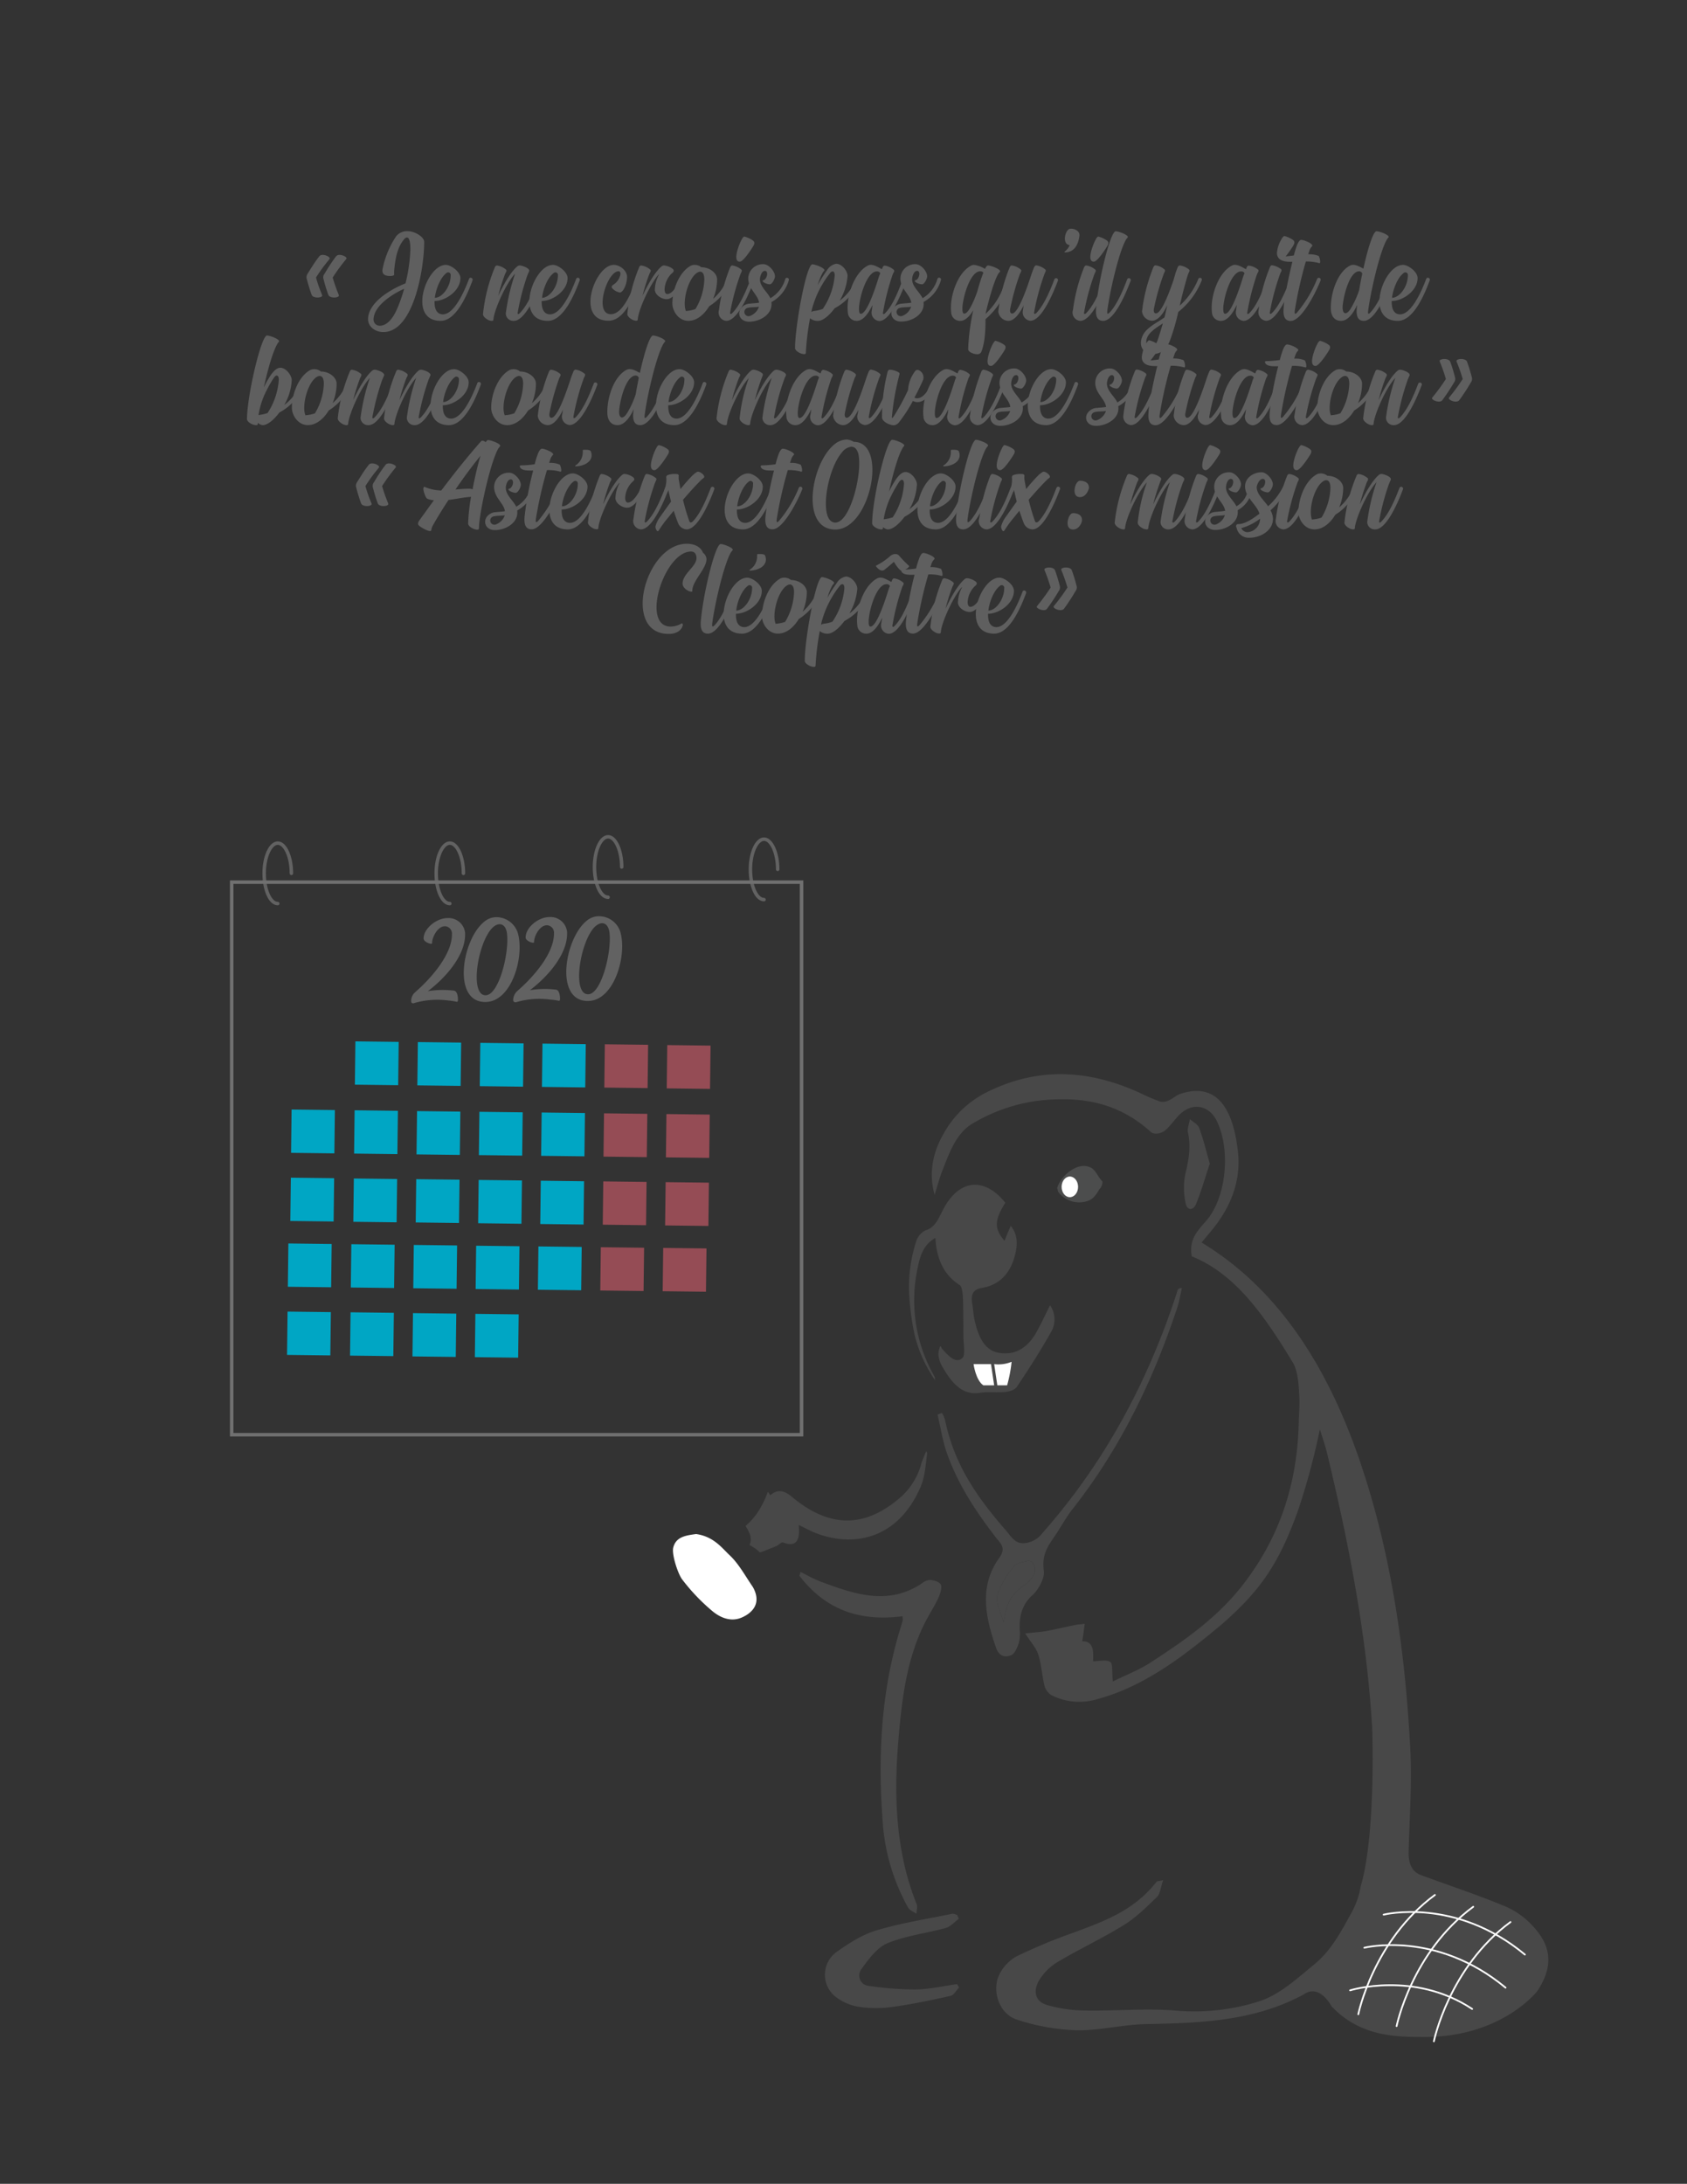 <svg id="Calque_1" data-name="Calque 1" xmlns="http://www.w3.org/2000/svg" viewBox="0 0 485.5 628.38"><rect x="0" y="0" width="485.5" height="628.38" fill="#333333" stroke="none"/><defs><style>.cls-1{fill:#484848;}.cls-2{fill:#fff;}.cls-3{fill:#4c4d4d;}.cls-10,.cls-4,.cls-6,.cls-9{fill:none;}.cls-4{stroke:#fff;stroke-width:0.5px;}.cls-4,.cls-6{stroke-linecap:round;stroke-linejoin:round;}.cls-5{fill:#626262;}.cls-6{stroke:#626262;}.cls-7{fill:#00a6c4;}.cls-8{fill:#ff6679;opacity:0.48;}.cls-11,.cls-8{isolation:isolate;}.cls-10{stroke:#707070;}.cls-12{fill:#5f5f5f;}</style></defs><title>Etape 5</title><path class="cls-1" d="M408.71,586.11c-9.1.07-18.09-1-25.52-8.82,0,0-3.41-6.7-8.06-3.36-14.58,7.81-30,8.16-45.48,8.5-6.64.14-13.28,1.9-19.91,1.76a60.67,60.67,0,0,1-17.2-3.1c-4.51-1.47-6.94-7.23-5.34-12a12,12,0,0,1,5.44-6.21A161.23,161.23,0,0,1,309.25,556c8.51-3.2,17.08-6.19,23.58-14.52.17-.22.57-.16,1.9-.47-.7,2.06-.87,4-1.7,4.75-3,2.94-6.1,6-9.5,8.1-6.15,3.81-12.61,6.82-18.82,10.49a15.89,15.89,0,0,0-5.56,5.31c-2,3.3-1.16,6.22,2,7.21a39.85,39.85,0,0,0,11.11,1.65c8.62.16,17.28-.68,25.87,0a61.35,61.35,0,0,0,24.41-2.71c5.93-2,10.73-6.51,15.8-10.66,4.79-3.93,7.64-9.44,10.7-14.95a24.11,24.11,0,0,0,2.57-7.46c4.45-15.33,3.29-45.58,3.29-45.58-1.62-27.13-6.8-53.35-13.05-79.28-.59-2.41-1.45-4.72-2-6.61a202.24,202.24,0,0,1-6.2,23.1c-5.73,16.14-11.36,23.63-21.9,32.9-11.29,9.46-22.48,18-35.9,21.63a17.63,17.63,0,0,1-13.45-1.24,4.63,4.63,0,0,1-1.83-2.72c-.7-2.88-.86-6-1.74-8.78-.63-2-2.1-3.5-3.78-6.16,2.76-.3,4.49-.4,6.19-.7,2.67-.49,5.32-1.14,8-1.68,1-.2,1.95-.26,2.93-.38-.15,1.18-.31,2.36-.47,3.54-.05.37-.12.74-.25,1.51,3.15-.14,3.32,2.65,3.11,5.73,1.92,0,3.76-.59,5,.23.71.46.45,3.24.69,5.58,3.44-1.71,7.52-3.24,11.22-5.67,9.79-6.42,19.45-13,27.17-23.4,9.63-12.94,14.77-27.82,15.13-45.7.05-2.31.3-4.29.15-7.3s-.34-7.22-1.88-9.74c-7.86-12.9-16.18-25.34-29.07-30.52-.88-5,1.8-7.48,4.2-10.26,5.74-6.66,7.1-20.3,3-28.7-2.23-4.55-7-5.43-10.65-1.87-1.56,1.51-2.83,3.58-4.5,4.81-1,.73-2.94,1-3.74.31-8.24-7.55-17.57-9.85-27.49-9.45a49,49,0,0,0-24.13,7.1c-4.5,2.77-6.48,8.28-8.52,13.58-.86,2.2-1.46,4.55-2.17,6.83-1.89-6.89-.25-12.88,2.85-18.1a28.9,28.9,0,0,1,11.77-11.27c15-7.65,29.89-6.77,44.82.16A46.1,46.1,0,0,0,334,317a3.87,3.87,0,0,0,2.52-.45c1.07-.47,2-1.4,3.11-1.77,9.79-3.3,15.12,3,16.63,16.55.89,8-1.74,14.85-6,20.7-1.47,2-3.11,3.85-4.45,5.49,22.61,13.71,36.93,36.77,46.22,64.91,8.44,25.54,12.32,52.61,13.8,80.12.54,10-.16,20.06-.44,30.09-.1,3.68.93,6,3.78,7,8.18,3,16.42,5.71,24.48,9.1a23.33,23.33,0,0,1,8.16,6.24c4.8,5.52,5.05,11.23.64,17.9C442.47,572.88,431.85,586.67,408.71,586.11Z"/><path class="cls-1" d="M266.59,417.55c-.44.85-.92,2.26-1.33,3.15a19.68,19.68,0,0,1-5.71,9.79c-10.65,9.5-20.94,9.13-31.58.27-2.13-1.78-4-2.48-6.32-.5l-.57-.94-.16.09a27.19,27.19,0,0,1-3.28,6.36,20.8,20.8,0,0,1-3.06,3.3c.17.32.35.64.53.95,1,1.7,1.22,3.18.59,4.55a12.93,12.93,0,0,1,3,2.14c.48-.19,1-.33,1.46-.52,1.11-.48,2.24-.86,3.35-1.35.65-.3,1.38-1.21,1.87-1,3.42,1.32,5-.13,4.47-5.05,1.92.92,3.43,1.77,5,2.37,10.42,4,23.38,2.1,30.06-13.25,1.25-2.85,1.51-6.44,1.9-9.76Z"/><path class="cls-1" d="M269.2,356.21c-3.46,1.9-4.43,5.22-5.11,8.64a44,44,0,0,0,4.67,30.94c.46.82.2.25.34,1.35a18.82,18.82,0,0,1-1.28-2,38.49,38.49,0,0,1-4.66-11.27,77.28,77.28,0,0,1-1.38-9.58,42.55,42.55,0,0,1,1.82-16.85,5.27,5.27,0,0,1,2.8-3.43c2.63-.79,3.59-3.15,4.85-5.65,4.56-9.06,11.95-9.9,18.07-2.27-3.14,5-3.27,7.39-.25,10.92l1.8-4.28c2,2.38,2,5.24,1.32,8.1-1.41,5.92-4.92,9-9.61,9.76-2.52.42-3.26,1.78-2.76,4.68.26,1.53.31,3.13.66,4.62,1.06,4.6,2.74,8.66,7,9.38,4.52.76,8.21-1.27,10.83-6,1.35-2.43,2.53-5,3.88-7.69a7.16,7.16,0,0,1,.4,7.52c-3.1,5.5-6.48,10.78-9.94,15.94-.67,1-2.23,1.36-3.41,1.49-2.38.25-4.82-.14-7.19.24-5.3.85-8.31-3.1-11-7.76a8.89,8.89,0,0,1-1-3.22,7.63,7.63,0,0,1,.51-2.4c.56.23.15.27.56.71,1.44,1.57,3.86,4.6,5.89,2.62.88-.86.24-4.19.24-6.4,0-3.63,0-7.26-.13-10.89-.05-1.26-.26-3.22-.9-3.63C271.87,367,269.56,362.71,269.2,356.21Z"/><path class="cls-1" d="M259.7,465.07c-11.21,1.42-21.48-1.06-29.62-11.63l.3-1.11c2,.94,3.87,2.06,5.87,2.8,9.66,3.58,19.34,7,29.12.43a4,4,0,0,1,2.34-.95c1.08.12,2.54.45,3.05,1.37.4.73-.17,2.65-.68,3.77-1,2.14-2.24,4.07-3.35,6.13-5.86,10.91-7.3,23.59-8.28,36.11-1.23,15.68-.52,31.34,5.35,45.9.29.73,0,1.84-.06,2.77-.82-.58-1.91-.91-2.41-1.78A58.76,58.76,0,0,1,254,523.79c-1.42-19.08-.34-37.83,5.31-55.87.19-.61.37-1.23.5-1.86A4.13,4.13,0,0,0,259.7,465.07Z"/><path class="cls-1" d="M271.07,406.56a9.52,9.52,0,0,1,.89,1.95c2.7,13.28,9.7,22.87,17.46,31.77,1.52,1.74,2.63,4,5.42,3.75a7.16,7.16,0,0,0,5.08-2.81q26-29.36,39-70c.1-.32.37-.56,1.21-.61-.42,1.85-.71,3.76-1.29,5.52-7.16,21.7-16.91,41.3-30.15,58.07-1.9,2.4-3.41,5.27-5.17,7.85-2,2.87-3.77,5.4-3.11,10,.3,2-1.58,5.4-3.21,6.87-2.94,2.65-3.91,5.84-3.73,10.05a11.06,11.06,0,0,1-.28,3.84c-.44,1.31-1.18,3-2.1,3.42-1.69.74-3.52.53-4.45-2.13-3.08-8.87-4.95-17.7,1-25.94,2-2.8.26-4.08-1-5.72-5.6-7.25-10.78-14.93-14.1-24.22-1.26-3.52-1.84-7.43-2.72-11.17Zm17.74,60.3c1.12-6.4,2.13-7.94,6.41-11.07a7.45,7.45,0,0,0,2.38-2.9c.79-1.82-.45-4.14-1.88-3.75s-3.13.52-4,1.64A25.45,25.45,0,0,0,287,459.1c-.52,1.85,1,4.59,1.81,7.77Z"/><path class="cls-1" d="M276,571.9c-.79.82-1.5,2.19-2.37,2.38-5.49,1.23-11,2.4-16.52,3.16a33.79,33.79,0,0,1-10,0,14.88,14.88,0,0,1-7.1-3.26,8.11,8.11,0,0,1-.45-11.46,8.65,8.65,0,0,1,.94-.87c3.68-2.63,7.6-5.16,11.68-6.38,7.17-2.15,14.53-3.28,21.81-4.79.47-.1,1,.21,1.48.33l.45,1.11c-1.24.91-2.4,2.28-3.74,2.64-5.58,1.54-11.37,2.19-16.77,4.38-2.86,1.16-5.37,4.48-7.49,7.45a3,3,0,0,0,.43,4.16,2.87,2.87,0,0,0,1.47.64,91,91,0,0,0,13.89,1.06c3.91-.06,7.81-1,11.72-1.53Z"/><path class="cls-1" d="M348.17,334.82c-1.32,3.94-2.46,8-4,11.71-.75,1.76-2.55,2-3-.49a20.59,20.59,0,0,1-.12-7.9c1-4.09,1.75-8,.84-12.23-.24-1.16.34-2.58.54-3.89.92.84,2.26,1.44,2.69,2.57C346.3,327.74,347.1,331.1,348.17,334.82Z"/><path class="cls-2" d="M200.34,441.41c5.09.73,7.4,4,9.73,6.18,2.55,2.41,4.49,6,6.6,9.07,2.63,4.7-.18,7.47-3.22,8.78s-6.11.14-8.61-2a56.1,56.1,0,0,1-8.54-9c-1.23-1.65-3-7.13-2.56-9.07C194.49,442.21,197.32,441.81,200.34,441.41Z"/><path class="cls-1" d="M288.81,466.87c-.82-3.18-2.33-5.92-1.82-7.77a25.47,25.47,0,0,1,4.73-8.32c.87-1.12,2.62-1.26,4-1.64s2.67,1.94,1.88,3.75a7.56,7.56,0,0,1-2.39,2.9C290.93,458.92,289.93,460.47,288.81,466.87Z"/><path class="cls-3" d="M313.26,345.48a7.54,7.54,0,0,1-8.71-2.51l-.31-1.12c1-3.58,5.93-7.59,9.39-6,1.65.55,2.27,2.79,3.63,4.09a2.91,2.91,0,0,1-.88,2.26C315.35,344,314.61,344.9,313.26,345.48Z"/><ellipse class="cls-2" cx="307.89" cy="341.51" rx="2.37" ry="2.97"/><path class="cls-2" d="M280.18,392.52s.61,4.6,2.81,6.1h3.12l-.91-6.1Z"/><path class="cls-2" d="M286.11,392.52l.91,6.1h2.82a40.85,40.85,0,0,0,1.29-6.77A10,10,0,0,1,286.11,392.52Z"/><path class="cls-4" d="M390.9,579.59s4.32-21.29,22.05-34.33"/><path class="cls-4" d="M398.2,550.93s20.54-5.2,40.65,11.49"/><path class="cls-4" d="M392.63,560.45s20.54-5.2,40.65,11.49"/><path class="cls-4" d="M388.54,572.71s18.35-5.75,35.13,5.35"/><path class="cls-4" d="M401.93,583s4.32-21.29,22.05-34.34"/><path class="cls-4" d="M412.65,587.38S417,566.1,434.7,553.05"/><path class="cls-5" d="M119.33,288.59c-.51.24-1,.09-1-.51a3.4,3.4,0,0,1,1.17-2.6c4.83-4.2,10.61-11,10.56-16.62a2.11,2.11,0,0,0-1.84-2.33H128c-2,0-3.65,3.07-3.65,4.82,0,.18-.15.22-.26.22-.63,0-2.17-.66-2.18-1.52,0-2.9,3.75-5.84,6.76-5.87a4.76,4.76,0,0,1,5.18,4.3,3.46,3.46,0,0,1,0,.46c0,5.85-5.29,12.16-10.72,16.27a26.39,26.39,0,0,1,7.53-.15c.93.15,1.13,1.64,1.13,2.54,0,.14,0,.66-.25.66h-.11a17.71,17.71,0,0,0-2.39-.37A23.83,23.83,0,0,0,119.33,288.59Z"/><path class="cls-5" d="M142.64,263.91A6.49,6.49,0,0,1,149,268.4c2,6.7-1.66,19.85-9.27,19.92-9.65.09-6.77-17.68-.6-22.91A5.56,5.56,0,0,1,142.64,263.91Zm3.29,4.85c-.37-3.34-2.72-3.65-4.67-1.3-4,4.93-6,19-1.5,18.92,3.76,0,6.79-11.91,6.16-17.62Z"/><path class="cls-5" d="M148.74,288.32c-.53.22-1,0-1.06-.53a3.67,3.67,0,0,1,1.17-2.61c4.85-4.2,10.63-10.94,10.58-16.62a2.13,2.13,0,0,0-1.92-2.32h-.16c-2,0-3.65,3.06-3.65,4.81,0,.18-.13.22-.26.22-.62,0-2.17-.64-2.17-1.5,0-2.92,3.65-5.85,6.77-5.89a4.79,4.79,0,0,1,5.17,4.36h0c0,.13,0,.27,0,.4,0,5.86-5.27,12.17-10.72,16.29a25.68,25.68,0,0,1,7.53-.16c.93.14,1.13,1.64,1.15,2.53,0,.15,0,.68-.26.68h-.1a15,15,0,0,0-2.39-.35A23.48,23.48,0,0,0,148.74,288.32Z"/><path class="cls-5" d="M172.12,263.64a6.45,6.45,0,0,1,6.39,4.47c2,6.7-1.68,19.84-9.27,19.92-9.67.11-6.77-17.66-.6-22.92A5.58,5.58,0,0,1,172.12,263.64Zm3.3,4.85c-.38-3.36-2.71-3.65-4.69-1.32-4,4.93-6,19-1.47,18.92,3.75,0,6.76-11.91,6.16-17.6Z"/><path class="cls-6" d="M79.94,260c-2.17,0-3.92-3.9-3.92-8.7s1.82-8.7,3.92-8.7,3.92,3.89,3.92,8.7"/><path class="cls-6" d="M129.45,260c-2.15,0-3.92-3.9-3.92-8.7s1.82-8.7,3.92-8.7,3.92,3.89,3.92,8.7"/><path class="cls-6" d="M175,258.18c-2.17,0-3.92-3.9-3.92-8.7s1.82-8.7,3.92-8.7,3.92,3.89,3.92,8.7"/><path class="cls-6" d="M219.88,258.86c-2.17,0-3.92-3.89-3.92-8.7s1.83-8.7,3.92-8.7,3.93,3.9,3.93,8.7"/><rect class="cls-7" x="102.21" y="299.71" width="12.46" height="12.46" transform="translate(-198.79 410.7) rotate(-89.31)"/><rect class="cls-7" x="120.17" y="299.91" width="12.46" height="12.46" transform="translate(-181.23 428.86) rotate(-89.31)"/><rect class="cls-7" x="138.14" y="300.14" width="12.46" height="12.46" transform="translate(-163.71 447.05) rotate(-89.31)"/><rect class="cls-7" x="156.03" y="300.35" width="12.46" height="12.46" transform="translate(-146.24 465.15) rotate(-89.31)"/><rect class="cls-8" x="173.98" y="300.55" width="12.46" height="12.46" transform="translate(-128.71 483.29) rotate(-89.31)"/><rect class="cls-8" x="191.95" y="300.78" width="12.46" height="12.46" transform="translate(-111.19 501.49) rotate(-89.31)"/><rect class="cls-7" x="101.97" y="319.54" width="12.46" height="12.46" transform="translate(-218.84 430.05) rotate(-89.31)"/><rect class="cls-7" x="119.94" y="319.77" width="12.46" height="12.46" transform="translate(-201.32 448.25) rotate(-89.31)"/><rect class="cls-7" x="137.89" y="319.98" width="12.46" height="12.46" transform="translate(-183.8 466.4) rotate(-89.31)"/><rect class="cls-7" x="155.8" y="320.18" width="12.46" height="12.46" transform="translate(-166.3 484.51) rotate(-89.31)"/><rect class="cls-8" x="173.74" y="320.41" width="12.46" height="12.46" transform="translate(-148.8 502.68) rotate(-89.31)"/><rect class="cls-8" x="191.71" y="320.62" width="12.46" height="12.46" transform="translate(-131.26 520.86) rotate(-89.31)"/><rect class="cls-7" x="83.84" y="319.32" width="12.46" height="12.46" transform="translate(-236.54 411.71) rotate(-89.31)"/><rect class="cls-7" x="101.76" y="339.16" width="12.46" height="12.46" transform="translate(-238.68 449.23) rotate(-89.31)"/><rect class="cls-7" x="119.71" y="339.36" width="12.46" height="12.46" transform="translate(-221.14 467.37) rotate(-89.31)"/><rect class="cls-7" x="137.67" y="339.57" width="12.46" height="12.46" transform="translate(-203.6 485.55) rotate(-89.31)"/><rect class="cls-7" x="155.55" y="339.8" width="12.46" height="12.46" transform="translate(-186.17 503.65) rotate(-89.31)"/><rect class="cls-8" x="173.53" y="340" width="12.46" height="12.46" transform="translate(-168.6 521.82) rotate(-89.31)"/><rect class="cls-8" x="191.48" y="340.21" width="12.46" height="12.46" transform="translate(-151.08 539.98) rotate(-89.31)"/><rect class="cls-7" x="83.63" y="338.93" width="12.46" height="12.46" transform="translate(-256.36 430.87) rotate(-89.31)"/><rect class="cls-7" x="101.04" y="358.07" width="12.46" height="12.46" transform="translate(-258.3 467.19) rotate(-89.31)"/><rect class="cls-7" x="119.01" y="358.29" width="12.46" height="12.46" transform="translate(-240.76 485.37) rotate(-89.31)"/><rect class="cls-7" x="136.95" y="358.5" width="12.46" height="12.46" transform="translate(-223.24 503.53) rotate(-89.31)"/><rect class="cls-7" x="154.87" y="358.71" width="12.46" height="12.46" transform="translate(-205.75 521.65) rotate(-89.31)"/><rect class="cls-8" x="172.81" y="358.93" width="12.46" height="12.46" transform="translate(-188.23 539.81) rotate(-89.31)"/><rect class="cls-8" x="190.78" y="359.14" width="12.46" height="12.46" transform="translate(-170.7 557.98) rotate(-89.31)"/><rect class="cls-7" x="82.91" y="357.86" width="12.46" height="12.46" transform="translate(-275.99 448.85) rotate(-89.31)"/><rect class="cls-7" x="100.81" y="377.66" width="12.46" height="12.46" transform="translate(-278.11 486.32) rotate(-89.31)"/><rect class="cls-7" x="118.77" y="377.89" width="12.46" height="12.46" transform="translate(-260.59 504.51) rotate(-89.31)"/><rect class="cls-7" x="136.72" y="378.11" width="12.46" height="12.46" transform="translate(-243.07 522.67) rotate(-89.31)"/><rect class="cls-7" x="82.68" y="377.47" width="12.46" height="12.46" transform="translate(-295.83 467.99) rotate(-89.31)"/><rect class="cls-9" x="66.18" y="253.33" width="165" height="160"/><rect class="cls-10" x="66.68" y="253.83" width="164" height="159"/><g class="cls-11"><g class="cls-11"><path class="cls-12" d="M88.54,78.74c1.08-1.72,2.12-3.44,3.36-5,.52-.68,2-.4,2.76.24.28.24.28.4.08.68a48,48,0,0,0-3.8,5.2,39.54,39.54,0,0,0,1.72,4.91c.12.32.08.48-.24.64-.88.4-2.44.2-2.72-.56a46.08,46.08,0,0,1-1.4-4.56A1.75,1.75,0,0,1,88.54,78.74Zm4.88,0c1-1.72,2.12-3.44,3.32-5,.52-.68,2-.4,2.8.24.24.24.24.4,0,.68a54.08,54.08,0,0,0-3.8,5.2,47.35,47.35,0,0,0,1.72,4.91c.12.32.08.48-.24.64-.88.4-2.44.2-2.72-.56a46.08,46.08,0,0,1-1.4-4.56A1.65,1.65,0,0,1,93.42,78.74Z"/><path class="cls-12" d="M116.7,81.54a47.19,47.19,0,0,0,1.4-9.72c0-1.92-.24-3.48-1-3.48-.24,0-.52.16-.84.56-2.08,2.44-2.56,6.12-2.84,9.16,0,.32,0,.56,0,.84a.18.18,0,0,1,0,.2c-.16.23-.6.32-1.16.32-1.48,0-2.44-.52-2.16-2A25.91,25.91,0,0,1,114,68a4,4,0,0,1,3.36-1.48c2,0,4.72,1.64,4.72,3.08,0,7.56-3,25.95-11.76,25.95-2.24,0-4.4-1.44-4.4-3.76C106,87.17,112,83.41,116.7,81.54Zm-2.52,7.55a40.84,40.84,0,0,0,2.12-6c-4,1.84-8.76,5.12-8.8,8.88a1.77,1.77,0,0,0,1.84,1.76C111.74,93.69,113.42,90.85,114.18,89.09Z"/><path class="cls-12" d="M128.3,76.22c1.52,0,4.2,2,4.2,3.79,0,3.72-4.36,6.6-7.44,6.6-.08,2.12.56,3.84,2.4,3.84,3.24,0,6.16-6.56,7.52-10.2.24-.67,1.28-.24,1,.45-1.44,3.91-4.64,11.63-9.16,11.63C117.18,92.33,122.58,76.22,128.3,76.22Zm-3.16,9.47c2.16,0,4.56-3.23,4.56-6.44a.74.74,0,0,0-1.28-.63C126.82,79.82,125.46,83,125.14,85.69Z"/><path class="cls-12" d="M142.42,76.9a.71.71,0,0,1,.56-.52,5.17,5.17,0,0,1,2.6,1.16c.4.32,0,.84-.2,1.24a56.24,56.24,0,0,0-2,6.35c1.44-3.08,3.56-6.88,5.48-8.47a1.06,1.06,0,0,1,.76-.28c.56,0,2.68.72,2.68,1.48a.85.85,0,0,1-.12.43c-.16.33-.28.65-.44,1A69.62,69.62,0,0,0,149,89.85c-.12.6.16.68.56.28,2.44-2.44,4.28-7.12,5.32-9.84a.56.56,0,0,1,1,.41c-1,2.67-4.52,11.63-8,11.63a2.16,2.16,0,0,1-2.32-2.12,58.66,58.66,0,0,1,2.68-11.47c-2.68,2.88-6,10.43-6.24,13.15,0,.4-.24.44-.48.44-1,0-2.52-1.08-2.52-1.92A47.49,47.49,0,0,1,142.42,76.9Z"/><path class="cls-12" d="M159.14,76.22c1.52,0,4.2,2,4.2,3.79,0,3.72-4.36,6.6-7.44,6.6-.08,2.12.56,3.84,2.4,3.84,3.24,0,6.16-6.56,7.52-10.2.24-.67,1.28-.24,1,.45-1.44,3.91-4.64,11.63-9.16,11.63C148,92.33,153.42,76.22,159.14,76.22ZM156,85.69c2.16,0,4.56-3.23,4.56-6.44a.74.74,0,0,0-1.28-.63C157.66,79.82,156.3,83,156,85.69Z"/><path class="cls-12" d="M176.62,76.22c1.88,0,3.84,1.72,3.84,3.44,0,2.15-1.16,4.51-2.08,4.51a3.87,3.87,0,0,1-2.2-1.24c-.28-.32-.12-.72.32-1a4.46,4.46,0,0,0,1.84-2.27c.4-1,.2-1.6-.32-1.6-3.36,0-7.16,12.35-2.24,12.35,3.56,0,6-6.6,7.52-10.2a.55.55,0,0,1,1,.45c-1.52,3.75-4.36,11.63-9.16,11.63C165.5,92.33,171.18,76.22,176.62,76.22Z"/><path class="cls-12" d="M183.94,76.9a.71.71,0,0,1,.56-.52,5.17,5.17,0,0,1,2.6,1.16c.4.32,0,.84-.2,1.24a56.24,56.24,0,0,0-2,6.35c1.44-3.08,3.56-6.88,5.48-8.47a1.06,1.06,0,0,1,.76-.28,4.94,4.94,0,0,1,2.48,1c.52.52.2.91-.24,1.24a6.88,6.88,0,0,0-2.12,4.55c0,1,.32,1.44.76,1.44,1.68,0,3.28-3.19,4-4.48a.57.57,0,0,1,1,.61c-.88,1.43-2.56,4.55-4.48,5.23-1.36.52-3.88-.72-4.08-2.48a9.46,9.46,0,0,1,1.08-4.28c.16-.35,0-.27-.12-.08-2.6,3.12-5.68,10.12-5.88,12.72,0,.4-.24.44-.48.44-1,0-2.52-1.08-2.52-1.92A47.49,47.49,0,0,1,183.94,76.9Z"/><path class="cls-12" d="M201.82,76.9c2.48,0,4.56,1.72,4.56,3.52A14.77,14.77,0,0,1,205.22,86a15.17,15.17,0,0,0,4.12-5.76.57.57,0,0,1,1,.45,15.82,15.82,0,0,1-6.24,7.43c-1.48,2.44-3.6,4.2-6,4.2-2.88,0-4.6-2.88-4.6-5,0-4,2-9.15,5.4-10.91A2.94,2.94,0,0,1,201.82,76.9Zm-4,12.55a9.69,9.69,0,0,0,2.32-.52,17.67,17.67,0,0,0,2.56-8.51c0-2.64-1.44-2.8-2.88-1.25-2.28,2.52-3.4,8.2-2.4,10.36A1.18,1.18,0,0,1,197.78,89.45Z"/><path class="cls-12" d="M207.06,88.09a50.33,50.33,0,0,1,3.08-11.19c.16-.32.36-.52.6-.52a5.19,5.19,0,0,1,2.56,1.16c.44.32,0,.84-.16,1.24a67.14,67.14,0,0,0-3,11.07c-.12.6.24.6.56.28,2.44-2.44,4.28-7.12,5.32-9.84a.56.56,0,0,1,1,.41c-1,2.67-4.52,11.63-8,11.63a2.43,2.43,0,0,1-2.2-2.72C206.94,89.09,207,88.61,207.06,88.09Zm7.2-20a7.31,7.31,0,0,1,2.36,1.08c.6.4.6.92.16,1.64-.72,1.2-2.88,4.44-3.84,4.48-2.28.08-.16-5.12.36-6.08C213.66,68.46,214,68.06,214.26,68.06Z"/><path class="cls-12" d="M213.14,88.85a3.39,3.39,0,0,1,2.76-1.48c.88-.12,1.8-.12,2.56-.28-.36-2.4-3.12-3.88-3.12-7a4.19,4.19,0,0,1,4.4-4.07c1.44,0,3.28,2,3.28,3.48,0,.84-.88,2.31-1.44,2.31-.88,0-2.12-.6-2.12-1a.2.2,0,0,1,.08-.15c.68,0,1.24-1.08,1.24-1.84,0-.48-.2-.88-.64-.88-1,0-1.44,1.72-1.44,2.44,0,2.11,2.16,3.63,3,5.43A9.37,9.37,0,0,0,226,80.29c.2-.67,1.24-.32,1,.37a10.28,10.28,0,0,1-5,6.27c.48,3.52-3.32,5.64-6.4,5.64C213.1,92.57,212.1,90.45,213.14,88.85Zm2.16-.28a1.21,1.21,0,1,0,.68,2.28,4.24,4.24,0,0,0,2.44-2.6C217.58,88.45,216.22,88.33,215.3,88.57Z"/><path class="cls-12" d="M233.78,76.06c.8,0,3.48,1,3.48,1.68,0,.08,0,.12-.08.2a3.45,3.45,0,0,0-.48.64A17.66,17.66,0,0,0,235.34,82,38.84,38.84,0,0,1,238,77.78a3.82,3.82,0,0,1,2.64-1.88c1.72,0,3.28,2.16,3.28,3.48a16.41,16.41,0,0,1-2.28,7.15,14.31,14.31,0,0,0,4.76-6.28.57.57,0,0,1,1,.45,15.81,15.81,0,0,1-7.2,8c-1.56,2.12-3.4,3.64-4.8,3.64a3.43,3.43,0,0,1-2.28-.76,74.61,74.61,0,0,0-1.2,9.84c0,.32-.12.48-.48.48-1,0-2.64-.92-2.64-1.76C228.86,93.33,232.1,76.06,233.78,76.06Zm-.08,12.79c-.08.32-.12.6-.2.92a2.43,2.43,0,0,1,1-.32,9.88,9.88,0,0,0,2.28-.56,20,20,0,0,0,3.44-9.64c0-.75-.24-1.19-.6-1.15a.89.89,0,0,0-.64.36A28.51,28.51,0,0,0,233.7,88.85Z"/><path class="cls-12" d="M251.06,88.09a.59.59,0,0,0,0-.28c-1.16,2.44-2.68,4.52-4.48,4.52A2.53,2.53,0,0,1,244,89.85c-.52-4.36,1.72-11.27,5.68-13.39,1.24-.72,2.68.24,4.12,1a2,2,0,0,0,.2-.52c.16-.32.36-.52.6-.52a5.19,5.19,0,0,1,2.56,1.16c.44.32,0,.84-.2,1.24a69.24,69.24,0,0,0-2.84,11.07c-.12.6.24.6.56.28,2.44-2.44,4.12-7.12,5.16-9.84a.56.56,0,0,1,1,.41c-1,2.67-4.36,11.63-7.8,11.63a2.43,2.43,0,0,1-2.2-2.72C250.94,89.09,251,88.61,251.06,88.09Zm1.88-8.47a7.49,7.49,0,0,1,.4-1,1.06,1.06,0,0,0-1-.52c-2.76,0-4.88,6.87-5.12,10.31,0,.44-.12,1.88.52,1.88C249.7,90.25,252.34,81.5,252.94,79.62Z"/><path class="cls-12" d="M256.94,88.85a3.39,3.39,0,0,1,2.76-1.48c.88-.12,1.8-.12,2.56-.28-.36-2.4-3.12-3.88-3.12-7a4.19,4.19,0,0,1,4.4-4.07c1.44,0,3.28,2,3.28,3.48,0,.84-.88,2.31-1.44,2.31-.88,0-2.12-.6-2.12-1a.2.2,0,0,1,.08-.15c.68,0,1.24-1.08,1.24-1.84,0-.48-.2-.88-.64-.88-1,0-1.44,1.72-1.44,2.44,0,2.11,2.16,3.63,3,5.43a9.37,9.37,0,0,0,4.28-5.56c.2-.67,1.24-.32,1,.37a10.28,10.28,0,0,1-5,6.27c.48,3.52-3.32,5.64-6.4,5.64C256.9,92.57,255.9,90.45,256.94,88.85Zm2.16-.28a1.21,1.21,0,1,0,.68,2.28,4.24,4.24,0,0,0,2.44-2.6C261.38,88.45,260,88.33,259.1,88.57Z"/><path class="cls-12" d="M280.1,89.25c-1,1.72-2.32,3.08-3.72,3.08a2.53,2.53,0,0,1-2.64-2.48c-.52-4.36,1.72-11.27,5.68-13.39a1.71,1.71,0,0,1,.88-.24,7.56,7.56,0,0,1,3.16,1.16c.32-.64.6-1,.88-1,.76,0,3.48,1,3.48,1.68a.3.3,0,0,1-.08.16,7.69,7.69,0,0,0-.52.68c-1.16,2.11-2.52,6.79-3.6,11.43,3-2.8,4.52-5.64,6-10,.2-.67,1.28-.32,1,.37-1.56,4.75-3.4,8-7,11.15,0,2.92-.12,6.72-1.24,9.48a1.23,1.23,0,0,1-1.12.6c-1,0-2.64-.6-2.64-1.48A62.66,62.66,0,0,1,280.1,89.25Zm2-11.19c-2.76,0-4.88,6.87-5.12,10.31,0,.44-.12,1.88.52,1.88,1.2,0,2.68-3.36,3.76-6.36A48,48,0,0,1,283,78.46,1,1,0,0,0,282.14,78.06Z"/><path class="cls-12" d="M294.54,88.09a2.55,2.55,0,0,0,.08-.28c-1.2,2.44-2.68,4.52-4.48,4.52a3,3,0,0,1-2.84-2.72c.08-.52.12-1,.2-1.52a48.26,48.26,0,0,1,3.08-11.19c.16-.32.36-.52.6-.52a5.19,5.19,0,0,1,2.56,1.16c.4.32,0,.84-.2,1.24a68.67,68.67,0,0,0-2.8,10c-.2.92.08,1.44.52,1.44,1.92,0,4.72-8.75,5.36-10.63.32-1,.64-1.88,1-2.72.16-.32.4-.52.6-.52a5.19,5.19,0,0,1,2.56,1.16c.44.32,0,.84-.16,1.24a67.14,67.14,0,0,0-3,11.07c-.12.6.24.6.6.28,2.4-2.44,4.23-7.12,5.27-9.84a.56.56,0,0,1,1,.41c-1,2.67-4.51,11.63-7.95,11.63a2.45,2.45,0,0,1-2.2-2.72C294.42,89.09,294.5,88.61,294.54,88.09Z"/><path class="cls-12" d="M310.5,68.74c-.64,2.88-2.24,3.88-4,3.88-.2,0-.2-.12-.08-.24a4.14,4.14,0,0,0,1.32-1.64c.08-.12.08-.24-.08-.24-2.16-.44-1-4.72.4-4.68a2.83,2.83,0,0,1,2.12.72C310.86,67.18,310.66,67.94,310.5,68.74Z"/><path class="cls-12" d="M308.94,88.09A50.33,50.33,0,0,1,312,76.9c.16-.32.36-.52.6-.52a5.19,5.19,0,0,1,2.56,1.16c.44.32,0,.84-.16,1.24a67.14,67.14,0,0,0-3,11.07c-.12.6.24.6.56.28,2.44-2.44,4.28-7.12,5.32-9.84a.56.56,0,0,1,1,.41c-1,2.67-4.52,11.63-8,11.63a2.43,2.43,0,0,1-2.2-2.72C308.82,89.09,308.86,88.61,308.94,88.09Zm7.2-20a7.31,7.31,0,0,1,2.36,1.08c.6.4.6.92.16,1.64-.72,1.2-2.88,4.44-3.84,4.48-2.28.08-.16-5.12.36-6.08C315.54,68.46,315.86,68.06,316.14,68.06Z"/><path class="cls-12" d="M321.1,66.54c.76,0,3.48,1,3.48,1.64a.31.31,0,0,1-.08.2,4.37,4.37,0,0,0-.52.68c-2,3.6-4.6,14.79-5.32,20.43-.08.88.08,1,.68.44,2.32-2.48,4.08-7,5.08-9.64a.55.55,0,0,1,1,.41c-1,2.67-4.51,11.63-7.95,11.63-2.2,0-2.16-2.36-2-3.92C316.1,80.7,319.54,66.54,321.1,66.54Z"/><path class="cls-12" d="M339.57,76.38a5.33,5.33,0,0,1,2.6,1.16c.24.2.16.52,0,.79a8.68,8.68,0,0,0-.4,1c-.84,2.8-1.6,5.76-2.16,8.24l-.08.36a20.56,20.56,0,0,0,5.32-7.64c.24-.67,1.28-.28,1,.37a21.87,21.87,0,0,1-6.76,9.11,62.51,62.51,0,0,1-2.2,7.68c-.92,2.64-2.23,4.44-5.39,4.44a3.16,3.16,0,0,1-2.56-1.28c-1.16-1.6-.48-3.88.72-5.28,1.48-1.68,3.75-2.76,5.47-4,.28-1.16.53-2.32.8-3.52-1.15,2.44-2.64,4.48-4.43,4.48a3,3,0,0,1-2.84-2.72c.08-.52.16-1,.2-1.52a50.33,50.33,0,0,1,3.08-11.19c.16-.32.4-.52.6-.52a5.16,5.16,0,0,1,2.55,1.16c.45.32,0,.84-.15,1.24a69,69,0,0,0-2.84,10c-.2.92.08,1.44.56,1.44,1.71,0,4.19-7,5.15-9.83,0-.21.12-.41.16-.6a19.54,19.54,0,0,1,1-2.92A.71.71,0,0,1,339.57,76.38Zm-6.43,21.55c.48-1.4,1-3.08,1.52-4.88-1.8,1.24-4.92,2.92-4.76,5.48,0,.68.48,1.48,1.24,1.48S332.62,99.37,333.14,97.93Z"/><path class="cls-12" d="M355.89,88.09a.59.59,0,0,0,0-.28c-1.16,2.44-2.68,4.52-4.48,4.52a2.53,2.53,0,0,1-2.63-2.48c-.52-4.36,1.72-11.27,5.67-13.39,1.24-.72,2.68.24,4.12,1a2,2,0,0,0,.2-.52c.16-.32.36-.52.6-.52A5.19,5.19,0,0,1,362,77.54c.44.32,0,.84-.2,1.24a69.24,69.24,0,0,0-2.84,11.07c-.12.6.24.6.56.28,2.44-2.44,4.12-7.12,5.16-9.84a.56.56,0,0,1,1,.41c-1,2.67-4.36,11.63-7.8,11.63a2.43,2.43,0,0,1-2.2-2.72C355.77,89.09,355.81,88.61,355.89,88.09Zm1.88-8.47a7.49,7.49,0,0,1,.4-1,1.06,1.06,0,0,0-1-.52c-2.76,0-4.88,6.87-5.12,10.31,0,.44-.12,1.88.53,1.88C354.53,90.25,357.17,81.5,357.77,79.62Z"/><path class="cls-12" d="M376.89,72c-.12.36-.28.76-.4,1.16a7.39,7.39,0,0,1,3,.48,3.31,3.31,0,0,1,.44,1.64.64.64,0,0,1-.12.44h-.12a14.14,14.14,0,0,0-3.88-.48,116.55,116.55,0,0,0-3.2,14.23c-.08.92.08,1.08.68.44a35.18,35.18,0,0,0,5.76-9.64.54.54,0,1,1,1,.41c-1,2.67-5.32,11.67-8.6,11.67-2.24,0-2.16-2.4-2-4,0-.48.08-1,.16-1.52-1.52,2.84-3.36,5.48-5.24,5.48a2.45,2.45,0,0,1-2.2-2.72c.08-.52.12-1,.2-1.52a48.62,48.62,0,0,1,3.12-11.23.71.71,0,0,1,.56-.52,5.67,5.67,0,0,1,2.6,1.12c.4.36-.08.87-.2,1.24a67.89,67.89,0,0,0-3,11.15c-.12.6.24.6.6.24,1.72-1.68,3.12-4.56,4.2-7.08.48-2.51,1.08-5.19,1.68-7.67a6.78,6.78,0,0,1-.88,0c-1.68,0-3.56-.52-3.56-2.56a9,9,0,0,1,1.16-3.68c.4-.76.72-1.16,1-1.16a7.45,7.45,0,0,1,2.4,1.08c.6.4.56.92.16,1.64A30.39,30.39,0,0,1,370,73.78c.8-.08,1.6-.16,2.36-.28a29.3,29.3,0,0,1,.92-3c.4-.92.8-1.48,1.16-1.48.8,0,3.24,1,3.24,1.64a.31.31,0,0,1-.08.2.7.7,0,0,0-.16.2A2.26,2.26,0,0,0,376.89,72Z"/><path class="cls-12" d="M390.57,87.77c-1.12,2.4-2.68,4.56-4.64,4.56s-2.84-1.52-2.92-3.24c-.2-4.32,1.72-10.63,5.44-12.63,1.28-.72,2.8.28,3.92.84,1.24-5.72,2.84-10.76,3.76-10.76s3.52,1,3.52,1.64a.22.22,0,0,1-.12.2,4.15,4.15,0,0,0-.48.68c-2,3.6-4.6,14.79-5.32,20.43-.12.88.08,1,.64.44,2.32-2.48,4.12-7,5.12-9.64a.56.56,0,0,1,1,.41c-1,2.67-4.52,11.63-8,11.63-2.24,0-2.16-2.36-2-3.92C390.53,88.21,390.57,88,390.57,87.77Zm-4.16.16c-.12,1.36.2,2.2.8,2.2.4,0,.92-.4,1.48-1.28a25.51,25.51,0,0,0,2.48-5.44c.24-1.52.56-3.12.88-4.71a1,1,0,0,0-.88-.64C388.53,78.06,386.77,84.41,386.41,87.93Z"/><path class="cls-12" d="M403.77,76.22c1.52,0,4.2,2,4.2,3.79,0,3.72-4.36,6.6-7.44,6.6-.08,2.12.56,3.84,2.4,3.84,3.24,0,6.16-6.56,7.52-10.2.24-.67,1.28-.24,1,.45-1.44,3.91-4.64,11.63-9.16,11.63C392.65,92.33,398.05,76.22,403.77,76.22Zm-3.16,9.47c2.16,0,4.56-3.23,4.56-6.44a.74.74,0,0,0-1.28-.63C402.29,79.82,400.93,83,400.61,85.69Z"/></g><g class="cls-11"><path class="cls-12" d="M76.84,96.54c.8,0,3.48,1,3.48,1.64a.31.31,0,0,1-.08.2,2.63,2.63,0,0,0-.48.68c-1.28,2.24-2.76,7.48-3.84,12.44a25.48,25.48,0,0,1,2-3.56c.8-1.16,1.76-2.12,2.76-2.12,1.68,0,3.28,2.24,3.28,3.56a15.66,15.66,0,0,1-2.16,7.15,14,14,0,0,0,4.76-6.28.57.57,0,0,1,1,.45,15.73,15.73,0,0,1-7.16,8c-1.6,2.12-3.4,3.64-4.84,3.64a2.59,2.59,0,0,1-1.36-.68c0,.24.08.68-.48.68-1,0-2.64-.88-2.64-1.76C71.12,113.81,75.16,96.54,76.84,96.54Zm-.16,15.88a23.26,23.26,0,0,0-2.28,7,12.23,12.23,0,0,0,2.6-.56,20,20,0,0,0,3.24-9.64c0-1.23-.68-1.59-1.4-.55A33.64,33.64,0,0,0,76.68,112.42Z"/><path class="cls-12" d="M92.32,106.9c2.48,0,4.56,1.72,4.56,3.52A14.77,14.77,0,0,1,95.72,116a15.17,15.17,0,0,0,4.12-5.76.57.57,0,0,1,1,.45,15.82,15.82,0,0,1-6.24,7.43c-1.48,2.44-3.6,4.2-6,4.2-2.88,0-4.6-2.88-4.6-5,0-4,2-9.15,5.4-10.91A2.94,2.94,0,0,1,92.32,106.9Zm-4,12.55a9.69,9.69,0,0,0,2.32-.52,17.67,17.67,0,0,0,2.56-8.51c0-2.64-1.44-2.8-2.88-1.25-2.28,2.52-3.4,8.2-2.4,10.36A1.18,1.18,0,0,1,88.28,119.45Z"/><path class="cls-12" d="M100.68,106.9a.71.71,0,0,1,.56-.52,5.17,5.17,0,0,1,2.6,1.16c.4.32,0,.84-.2,1.24a56.24,56.24,0,0,0-2,6.35c1.44-3.08,3.56-6.88,5.48-8.47a1.06,1.06,0,0,1,.76-.28c.56,0,2.68.72,2.68,1.48a.85.85,0,0,1-.12.43c-.16.33-.28.65-.44,1a69.62,69.62,0,0,0-2.8,10.56c-.12.6.16.68.56.28,2.44-2.44,4.28-7.12,5.32-9.84a.56.56,0,0,1,1,.41c-1,2.67-4.52,11.63-8,11.63a2.16,2.16,0,0,1-2.32-2.12,58.66,58.66,0,0,1,2.68-11.47c-2.68,2.88-6,10.43-6.24,13.15,0,.4-.24.44-.48.44-1,0-2.52-1.08-2.52-1.92A47.49,47.49,0,0,1,100.68,106.9Z"/><path class="cls-12" d="M114,106.9a.71.71,0,0,1,.56-.52,5.17,5.17,0,0,1,2.6,1.16c.4.32,0,.84-.2,1.24a56.24,56.24,0,0,0-2,6.35c1.44-3.08,3.56-6.88,5.48-8.47a1.06,1.06,0,0,1,.76-.28c.56,0,2.68.72,2.68,1.48a.85.85,0,0,1-.12.43c-.16.33-.28.65-.44,1a69.62,69.62,0,0,0-2.8,10.56c-.12.6.16.68.56.28,2.44-2.44,4.28-7.12,5.32-9.84a.56.56,0,0,1,1,.41c-1,2.67-4.52,11.63-8,11.63a2.16,2.16,0,0,1-2.32-2.12,58.66,58.66,0,0,1,2.68-11.47c-2.68,2.88-6,10.43-6.24,13.15,0,.4-.24.44-.48.44-1,0-2.52-1.08-2.52-1.92A47.49,47.49,0,0,1,114,106.9Z"/><path class="cls-12" d="M130.68,106.22c1.52,0,4.2,2,4.2,3.79,0,3.72-4.36,6.6-7.44,6.6-.08,2.12.56,3.84,2.4,3.84,3.24,0,6.16-6.56,7.52-10.2.24-.67,1.28-.24,1,.45-1.44,3.91-4.64,11.63-9.16,11.63C119.56,122.33,125,106.22,130.68,106.22Zm-3.16,9.47c2.16,0,4.56-3.23,4.56-6.44a.74.74,0,0,0-1.28-.63C129.2,109.82,127.84,113,127.52,115.69Z"/><path class="cls-12" d="M149.68,106.9c2.48,0,4.56,1.72,4.56,3.52a14.77,14.77,0,0,1-1.16,5.59,15.17,15.17,0,0,0,4.12-5.76.57.57,0,0,1,1,.45,15.82,15.82,0,0,1-6.24,7.43c-1.48,2.44-3.6,4.2-6,4.2-2.88,0-4.6-2.88-4.6-5,0-4,2-9.15,5.4-10.91A2.94,2.94,0,0,1,149.68,106.9Zm-4,12.55a9.69,9.69,0,0,0,2.32-.52,17.67,17.67,0,0,0,2.56-8.51c0-2.64-1.44-2.8-2.88-1.25-2.28,2.52-3.4,8.2-2.4,10.36A1.18,1.18,0,0,1,145.64,119.45Z"/><path class="cls-12" d="M162,118.09a2.55,2.55,0,0,0,.08-.28c-1.2,2.44-2.68,4.52-4.48,4.52a3,3,0,0,1-2.84-2.72c.08-.52.12-1,.2-1.52A48.26,48.26,0,0,1,158,106.9c.16-.32.36-.52.6-.52a5.19,5.19,0,0,1,2.56,1.16c.4.32,0,.84-.2,1.24a68.67,68.67,0,0,0-2.8,10c-.2.92.08,1.44.52,1.44,1.92,0,4.72-8.75,5.36-10.63.32-1,.64-1.88,1-2.72.16-.32.4-.52.6-.52a5.19,5.19,0,0,1,2.56,1.16c.44.32,0,.84-.16,1.24a67.14,67.14,0,0,0-3,11.07c-.12.6.24.6.6.28,2.4-2.44,4.24-7.12,5.28-9.84a.56.56,0,0,1,1,.41c-1,2.67-4.52,11.63-8,11.63a2.45,2.45,0,0,1-2.2-2.72C161.84,119.09,161.92,118.61,162,118.09Z"/><path class="cls-12" d="M182.36,117.77c-1.12,2.4-2.68,4.56-4.64,4.56s-2.84-1.52-2.92-3.24c-.2-4.32,1.72-10.63,5.44-12.63,1.28-.72,2.8.28,3.92.84,1.24-5.72,2.84-10.76,3.76-10.76s3.52,1,3.52,1.64a.22.22,0,0,1-.12.2,4.15,4.15,0,0,0-.48.68c-2,3.6-4.6,14.79-5.32,20.43-.12.88.08,1,.64.44,2.32-2.48,4.12-7,5.12-9.64a.56.56,0,0,1,1,.41c-1,2.67-4.52,11.63-8,11.63-2.24,0-2.16-2.36-2-3.92C182.32,118.21,182.36,118,182.36,117.77Zm-4.16.16c-.12,1.36.2,2.2.8,2.2.4,0,.92-.4,1.48-1.28a25.51,25.51,0,0,0,2.48-5.44c.24-1.52.56-3.12.88-4.71a1,1,0,0,0-.88-.64C180.32,108.06,178.56,114.41,178.2,117.93Z"/><path class="cls-12" d="M195.56,106.22c1.52,0,4.2,2,4.2,3.79,0,3.72-4.36,6.6-7.44,6.6-.08,2.12.56,3.84,2.4,3.84,3.24,0,6.16-6.56,7.52-10.2.24-.67,1.28-.24,1,.45-1.44,3.91-4.64,11.63-9.16,11.63C184.44,122.33,189.84,106.22,195.56,106.22Zm-3.16,9.47c2.16,0,4.56-3.23,4.56-6.44a.74.74,0,0,0-1.28-.63C194.08,109.82,192.72,113,192.4,115.69Z"/><path class="cls-12" d="M209.68,106.9a.71.71,0,0,1,.56-.52,5.33,5.33,0,0,1,2.6,1.16c.4.32,0,.84-.2,1.24a56.24,56.24,0,0,0-2,6.35c1.44-3.08,3.56-6.88,5.48-8.47a1.06,1.06,0,0,1,.76-.28,4.75,4.75,0,0,1,2.52,1.08c.24.32.16.52,0,.83a59.59,59.59,0,0,0-2.16,6.84c1.44-3.08,3.56-6.88,5.48-8.47a1.12,1.12,0,0,1,.76-.28c.6,0,2.72.72,2.72,1.48a1.62,1.62,0,0,1-.12.43,4.91,4.91,0,0,0-.44,1,65.64,65.64,0,0,0-2.84,10.56c-.12.6.16.68.6.28,2.4-2.44,4.24-7.12,5.28-9.84a.55.55,0,0,1,1,.41c-1,2.67-4.51,11.63-7.95,11.63a2.18,2.18,0,0,1-2.32-2.12,58.66,58.66,0,0,1,2.68-11.47c-2.64,2.88-6,10.43-6.2,13.15,0,.4-.28.44-.52.44-1,0-2.52-1.08-2.52-1.92a49.23,49.23,0,0,1,2.64-11.63c-2.68,2.91-6.08,10.39-6.28,13.11,0,.4-.24.44-.48.44-1,0-2.52-1.08-2.52-1.92A47.49,47.49,0,0,1,209.68,106.9Z"/><path class="cls-12" d="M233.44,118.09a.59.59,0,0,0,0-.28c-1.16,2.44-2.68,4.52-4.48,4.52a2.53,2.53,0,0,1-2.64-2.48c-.52-4.36,1.72-11.27,5.68-13.39,1.24-.72,2.68.24,4.12,1a2,2,0,0,0,.2-.52c.16-.32.36-.52.6-.52a5.19,5.19,0,0,1,2.56,1.16c.44.32,0,.84-.2,1.24a69.24,69.24,0,0,0-2.84,11.07c-.12.6.24.6.56.28,2.44-2.44,4.12-7.12,5.16-9.84a.56.56,0,0,1,1,.41c-1,2.67-4.36,11.63-7.8,11.63a2.43,2.43,0,0,1-2.2-2.72C233.32,119.09,233.36,118.61,233.44,118.09Zm1.88-8.47a7.49,7.49,0,0,1,.4-1,1.06,1.06,0,0,0-1-.52c-2.76,0-4.88,6.87-5.12,10.31,0,.44-.12,1.88.52,1.88C232.08,120.25,234.72,111.5,235.32,109.62Z"/><path class="cls-12" d="M247,118.09a2.55,2.55,0,0,0,.08-.28c-1.2,2.44-2.68,4.52-4.48,4.52a3,3,0,0,1-2.84-2.72c.08-.52.12-1,.2-1.52A48.26,48.26,0,0,1,243,106.9c.16-.32.36-.52.6-.52a5.19,5.19,0,0,1,2.56,1.16c.4.32,0,.84-.2,1.24a68.67,68.67,0,0,0-2.8,10c-.2.92.08,1.44.52,1.44,1.92,0,4.72-8.75,5.36-10.63.32-1,.64-1.88,1-2.72.16-.32.4-.52.6-.52a5.19,5.19,0,0,1,2.56,1.16c.44.32,0,.84-.16,1.24a67.14,67.14,0,0,0-3,11.07c-.12.6.24.6.6.28,2.4-2.44,4.24-7.12,5.28-9.84a.56.56,0,0,1,1,.41c-1,2.67-4.52,11.63-8,11.63a2.45,2.45,0,0,1-2.2-2.72C246.84,119.09,246.92,118.61,247,118.09Z"/><path class="cls-12" d="M265.68,109.25c-.64,1.49-1.52,3.32-2.52,5.16a1.84,1.84,0,0,0,1.16.16c1.28-.24,2.44-1.56,4-4.36a.55.55,0,1,1,1,.53c-1.68,3.11-3.16,4.63-4.72,4.91a2.67,2.67,0,0,1-1.88-.28,44,44,0,0,1-3.88,6,2.24,2.24,0,0,1-1.56,1c-1.2,0-3.44-1-3.44-2.28a52.55,52.55,0,0,1,1.6-13.11c.12-.36.32-.6.68-.6a5.68,5.68,0,0,1,2.56.8c.44.28,0,.88,0,1.24a73.75,73.75,0,0,0-2,11.51c0,.36.08.48.36.12a60.81,60.81,0,0,0,4.28-7.8,10,10,0,0,1,2-5.39c.36-.56.88-.48,1.36-.2A2.28,2.28,0,0,1,265.68,109.25Z"/><path class="cls-12" d="M272.88,118.09a.59.59,0,0,0,0-.28c-1.16,2.44-2.68,4.52-4.48,4.52a2.53,2.53,0,0,1-2.64-2.48c-.52-4.36,1.72-11.27,5.68-13.39,1.24-.72,2.68.24,4.12,1a2,2,0,0,0,.2-.52c.16-.32.36-.52.6-.52a5.19,5.19,0,0,1,2.56,1.16c.44.32,0,.84-.2,1.24a69.24,69.24,0,0,0-2.84,11.07c-.12.6.24.6.56.28,2.44-2.44,4.12-7.12,5.16-9.84a.56.56,0,0,1,1,.41c-1,2.67-4.36,11.63-7.8,11.63a2.43,2.43,0,0,1-2.2-2.72C272.76,119.09,272.8,118.61,272.88,118.09Zm1.88-8.47a7.49,7.49,0,0,1,.4-1,1.06,1.06,0,0,0-1-.52c-2.76,0-4.88,6.87-5.12,10.31,0,.44-.12,1.88.52,1.88C271.52,120.25,274.16,111.5,274.76,109.62Z"/><path class="cls-12" d="M279.36,118.09a50.33,50.33,0,0,1,3.08-11.19c.16-.32.36-.52.6-.52a5.19,5.19,0,0,1,2.56,1.16c.44.32,0,.84-.16,1.24a67.14,67.14,0,0,0-3,11.07c-.12.6.24.6.56.28,2.44-2.44,4.28-7.12,5.32-9.84a.56.56,0,0,1,1,.41c-1,2.67-4.52,11.63-8,11.63a2.43,2.43,0,0,1-2.2-2.72C279.24,119.09,279.28,118.61,279.36,118.09Zm7.2-20a7.31,7.31,0,0,1,2.36,1.08c.6.4.6.92.16,1.64-.72,1.2-2.88,4.44-3.84,4.48-2.28.08-.16-5.12.36-6.08C286,98.46,286.28,98.06,286.56,98.06Z"/><path class="cls-12" d="M285.44,118.85a3.39,3.39,0,0,1,2.76-1.48c.88-.12,1.8-.12,2.56-.28-.36-2.4-3.12-3.88-3.12-7a4.19,4.19,0,0,1,4.4-4.07c1.44,0,3.28,2,3.28,3.48,0,.84-.88,2.31-1.44,2.31-.88,0-2.12-.6-2.12-1a.2.2,0,0,1,.08-.15c.68,0,1.24-1.08,1.24-1.84,0-.48-.2-.88-.64-.88-1,0-1.44,1.72-1.44,2.44,0,2.11,2.16,3.63,3,5.43a9.37,9.37,0,0,0,4.28-5.56c.19-.67,1.24-.32,1,.37a10.27,10.27,0,0,1-4.95,6.27c.48,3.52-3.32,5.64-6.4,5.64C285.4,122.57,284.4,120.45,285.44,118.85Zm2.16-.28a1.21,1.21,0,1,0,.68,2.28,4.24,4.24,0,0,0,2.44-2.6C289.88,118.45,288.52,118.33,287.6,118.57Z"/><path class="cls-12" d="M302.56,106.22c1.52,0,4.2,2,4.2,3.79,0,3.72-4.36,6.6-7.44,6.6-.08,2.12.56,3.84,2.4,3.84,3.23,0,6.15-6.56,7.51-10.2.24-.67,1.28-.24,1,.45-1.44,3.91-4.63,11.63-9.15,11.63C291.44,122.33,296.84,106.22,302.56,106.22Zm-3.16,9.47c2.16,0,4.56-3.23,4.56-6.44a.74.74,0,0,0-1.28-.63C301.08,109.82,299.72,113,299.4,115.69Z"/><path class="cls-12" d="M313,118.85a3.39,3.39,0,0,1,2.76-1.48c.88-.12,1.8-.12,2.56-.28-.36-2.4-3.12-3.88-3.12-7a4.19,4.19,0,0,1,4.39-4.07c1.44,0,3.28,2,3.28,3.48,0,.84-.88,2.31-1.44,2.31-.87,0-2.11-.6-2.11-1a.2.2,0,0,1,.08-.15c.68,0,1.24-1.08,1.24-1.84,0-.48-.21-.88-.65-.88-1,0-1.43,1.72-1.43,2.44,0,2.11,2.16,3.63,3,5.43a9.39,9.39,0,0,0,4.27-5.56c.2-.67,1.24-.32,1,.37a10.28,10.28,0,0,1-5,6.27c.49,3.52-3.31,5.64-6.39,5.64C312.92,122.57,311.92,120.45,313,118.85Zm2.16-.28a1.21,1.21,0,1,0,.68,2.28,4.24,4.24,0,0,0,2.44-2.6C317.4,118.45,316,118.33,315.12,118.57Z"/><path class="cls-12" d="M338,102c-.12.36-.28.76-.4,1.16a7.39,7.39,0,0,1,3,.48,3.31,3.31,0,0,1,.44,1.64.64.64,0,0,1-.12.44h-.12a14.14,14.14,0,0,0-3.88-.48,116.55,116.55,0,0,0-3.2,14.23c-.08.92.08,1.08.68.44a35.18,35.18,0,0,0,5.76-9.64.54.54,0,1,1,1,.41c-1,2.67-5.32,11.67-8.6,11.67-2.24,0-2.16-2.4-2-4,0-.48.08-1,.15-1.52-1.51,2.84-3.35,5.48-5.23,5.48a2.45,2.45,0,0,1-2.2-2.72c.08-.52.12-1,.2-1.52a48.62,48.62,0,0,1,3.12-11.23.71.71,0,0,1,.56-.52,5.59,5.59,0,0,1,2.59,1.12c.41.36-.08.87-.19,1.24a67.89,67.89,0,0,0-3,11.15c-.12.6.24.6.6.24,1.71-1.68,3.12-4.56,4.2-7.08.47-2.51,1.08-5.19,1.68-7.67a6.93,6.93,0,0,1-.89,0c-1.68,0-3.55-.52-3.55-2.56a9,9,0,0,1,1.16-3.68c.4-.76.71-1.16.95-1.16a7.48,7.48,0,0,1,2.41,1.08c.59.4.55.92.16,1.64a34,34,0,0,1-2.16,3.08c.79-.08,1.59-.16,2.35-.28a29.3,29.3,0,0,1,.92-3c.4-.92.8-1.48,1.16-1.48.8,0,3.24,1,3.24,1.64a.31.31,0,0,1-.08.2.7.7,0,0,0-.16.2A2.26,2.26,0,0,0,338,102Z"/><path class="cls-12" d="M345,118.09a.93.93,0,0,0,.08-.28c-1.2,2.44-2.68,4.52-4.47,4.52a3,3,0,0,1-2.84-2.72c.08-.52.12-1,.19-1.52A48.77,48.77,0,0,1,341,106.9c.16-.32.35-.52.59-.52a5.27,5.27,0,0,1,2.57,1.16c.39.32-.05.84-.21,1.24a68.59,68.59,0,0,0-2.79,10c-.21.92.08,1.44.51,1.44,1.92,0,4.72-8.75,5.36-10.63.32-1,.64-1.88,1-2.72.16-.32.4-.52.6-.52a5.19,5.19,0,0,1,2.56,1.16c.44.32,0,.84-.16,1.24a67.14,67.14,0,0,0-3,11.07c-.12.6.24.6.6.28,2.4-2.44,4.24-7.12,5.28-9.84a.56.56,0,0,1,1,.41c-1,2.67-4.52,11.63-8,11.63a2.45,2.45,0,0,1-2.2-2.72C344.87,119.09,345,118.61,345,118.09Z"/><path class="cls-12" d="M358.55,118.09a.59.59,0,0,0,0-.28c-1.16,2.44-2.68,4.52-4.47,4.52a2.52,2.52,0,0,1-2.64-2.48c-.53-4.36,1.72-11.27,5.67-13.39,1.24-.72,2.68.24,4.12,1a2,2,0,0,0,.2-.52c.16-.32.36-.52.6-.52a5.19,5.19,0,0,1,2.56,1.16c.44.32,0,.84-.2,1.24a69.24,69.24,0,0,0-2.84,11.07c-.12.6.24.6.56.28,2.44-2.44,4.12-7.12,5.16-9.84a.56.56,0,0,1,1,.41c-1,2.67-4.36,11.63-7.8,11.63a2.43,2.43,0,0,1-2.2-2.72C358.43,119.09,358.47,118.61,358.55,118.09Zm1.88-8.47a7.49,7.49,0,0,1,.4-1,1.06,1.06,0,0,0-1-.52c-2.75,0-4.88,6.87-5.12,10.31,0,.44-.12,1.88.53,1.88C357.19,120.25,359.83,111.5,360.43,109.62Z"/><path class="cls-12" d="M372.87,102c-.16.4-.28.8-.4,1.2a6.58,6.58,0,0,1,3,.48c.24.12.48,1.2.48,1.6,0,.24,0,.36-.16.44h-.12a12.33,12.33,0,0,0-3.84-.44,116.29,116.29,0,0,0-3.2,14.19c-.08.88.08,1,.64.44a34.78,34.78,0,0,0,5.76-9.64.56.56,0,0,1,1,.41c-1,2.67-5.36,11.63-8.6,11.63-2.23,0-2.15-2.36-2-3.92a93.51,93.51,0,0,1,2.43-13H367c-.75,0-2.51,0-2.91-1-.13-.32,0-.48.36-.48a30.76,30.76,0,0,0,3.87-.32,24.39,24.39,0,0,1,.92-3c.4-1,.81-1.48,1.16-1.48.8,0,3.24,1,3.24,1.64,0,.08,0,.12-.12.2s-.08.12-.12.16A2.52,2.52,0,0,0,372.87,102Z"/><path class="cls-12" d="M372.75,118.09a50.87,50.87,0,0,1,3.08-11.19c.16-.32.36-.52.6-.52a5.19,5.19,0,0,1,2.56,1.16c.44.32,0,.84-.16,1.24a67.14,67.14,0,0,0-3,11.07c-.12.6.25.6.56.28,2.44-2.44,4.28-7.12,5.32-9.84a.56.56,0,0,1,1,.41c-1,2.67-4.52,11.63-8,11.63a2.44,2.44,0,0,1-2.2-2.72C372.63,119.09,372.68,118.61,372.75,118.09Zm7.2-20a7.31,7.31,0,0,1,2.36,1.08c.6.4.6.92.16,1.64-.72,1.2-2.88,4.44-3.84,4.48-2.28.08-.16-5.12.36-6.08C379.35,98.46,379.67,98.06,380,98.06Z"/><path class="cls-12" d="M387.43,106.9c2.48,0,4.56,1.72,4.56,3.52a14.77,14.77,0,0,1-1.16,5.59,15.17,15.17,0,0,0,4.12-5.76.57.57,0,0,1,1,.45,15.82,15.82,0,0,1-6.24,7.43c-1.48,2.44-3.6,4.2-6,4.2-2.88,0-4.59-2.88-4.59-5,0-4,2-9.15,5.39-10.91A2.94,2.94,0,0,1,387.43,106.9Zm-4,12.55a9.69,9.69,0,0,0,2.32-.52,17.67,17.67,0,0,0,2.56-8.51c0-2.64-1.44-2.8-2.88-1.25-2.28,2.52-3.4,8.2-2.4,10.36A1.18,1.18,0,0,1,383.39,119.45Z"/><path class="cls-12" d="M395.79,106.9a.71.71,0,0,1,.56-.52,5.17,5.17,0,0,1,2.6,1.16c.4.32,0,.84-.2,1.24a56.24,56.24,0,0,0-2,6.35c1.44-3.08,3.56-6.88,5.48-8.47a1.06,1.06,0,0,1,.76-.28c.56,0,2.68.72,2.68,1.48a.85.85,0,0,1-.12.43c-.16.33-.28.65-.44,1a69.62,69.62,0,0,0-2.8,10.56c-.12.6.16.68.56.28,2.44-2.44,4.28-7.12,5.32-9.84a.56.56,0,0,1,1,.41c-1,2.67-4.52,11.63-8,11.63a2.16,2.16,0,0,1-2.32-2.12,58.66,58.66,0,0,1,2.68-11.47c-2.68,2.88-6,10.43-6.24,13.15,0,.4-.24.44-.48.44-1,0-2.52-1.08-2.52-1.92A47.49,47.49,0,0,1,395.79,106.9Z"/><path class="cls-12" d="M418.43,110.09a55.81,55.81,0,0,1-3.36,5.08c-.48.68-2,.4-2.76-.24-.28-.24-.24-.4,0-.68a55.22,55.22,0,0,0,3.8-5.19,47.53,47.53,0,0,0-1.72-4.92c-.12-.32-.12-.48.24-.64.88-.4,2.4-.2,2.72.56.56,1.48,1,3,1.4,4.56A1.67,1.67,0,0,1,418.43,110.09Zm4.84,0a55.47,55.47,0,0,1-3.32,5.08c-.52.68-2.08.4-2.8-.24-.24-.24-.24-.4,0-.68a55.22,55.22,0,0,0,3.8-5.19,47.53,47.53,0,0,0-1.72-4.92c-.12-.32-.08-.48.24-.64.88-.4,2.44-.2,2.72.56a46.08,46.08,0,0,1,1.4,4.56A1.67,1.67,0,0,1,423.27,110.09Z"/></g><g class="cls-11"><path class="cls-12" d="M102.76,138.74c1.08-1.72,2.12-3.44,3.36-5,.52-.68,2-.4,2.76.24.28.24.28.4.08.68a48,48,0,0,0-3.8,5.2,39.54,39.54,0,0,0,1.72,4.91c.12.32.08.48-.24.64-.88.4-2.44.2-2.72-.56a46.08,46.08,0,0,1-1.4-4.56A1.75,1.75,0,0,1,102.76,138.74Zm4.88,0c1-1.72,2.12-3.44,3.32-5,.52-.68,2-.4,2.8.24.24.24.24.4,0,.68a54.08,54.08,0,0,0-3.8,5.2,47.35,47.35,0,0,0,1.72,4.91c.12.32.08.48-.24.64-.88.4-2.44.2-2.72-.56a46.08,46.08,0,0,1-1.4-4.56A1.65,1.65,0,0,1,107.64,138.74Z"/><path class="cls-12" d="M122,140.13a.24.24,0,0,1,.28,0,12.4,12.4,0,0,0,4.72,1h0c3.76-5,7.6-9.79,11.4-14.11.36-.4.88-.16,1.4.2.24-.4.48-.6.64-.6.8,0,3.52,1,3.52,1.64a.31.31,0,0,1-.08.2,4.37,4.37,0,0,0-.52.68c-2.36,4.24-5.52,18.95-5.52,22.79,0,.32-.12.48-.48.48-1,0-2.6-.88-2.64-1.76a54.72,54.72,0,0,1,.84-7.68c-2.2.12-4.32.64-6.48.88-1.48,2.24-3.2,5-4.4,7.16a4.1,4.1,0,0,0-.56,1.52c0,.08,0,.16-.12.2-.48.4-3-1-3.52-1.6s.28-1.44.56-1.88l3.84-5.32a4.86,4.86,0,0,1-1.92-.44c-.48-.2-1.12-2.2-1.12-2.75A1,1,0,0,1,122,140.13Zm14,.69c.64-3.44,1.48-7,2.28-9.68-2.44,3-4.92,6.36-7.2,9.71,1.32-.11,2.64-.23,4-.23A2.42,2.42,0,0,1,136,140.82Z"/><path class="cls-12" d="M140,148.85a3.39,3.39,0,0,1,2.76-1.48c.88-.12,1.8-.12,2.56-.28-.36-2.4-3.12-3.88-3.12-7a4.19,4.19,0,0,1,4.4-4.07c1.44,0,3.28,2,3.28,3.48,0,.84-.88,2.31-1.44,2.31-.88,0-2.12-.6-2.12-1a.2.2,0,0,1,.08-.15c.68,0,1.24-1.08,1.24-1.84,0-.48-.2-.88-.64-.88-1,0-1.44,1.72-1.44,2.44,0,2.11,2.16,3.63,3,5.43a9.37,9.37,0,0,0,4.28-5.56c.2-.67,1.24-.32,1,.37a10.28,10.28,0,0,1-5,6.27c.48,3.52-3.32,5.64-6.4,5.64C140,152.57,139,150.45,140,148.85Zm2.16-.28a1.21,1.21,0,1,0,.68,2.28,4.24,4.24,0,0,0,2.44-2.6C144.48,148.45,143.12,148.33,142.2,148.57Z"/><path class="cls-12" d="M158.44,132c-.16.4-.28.8-.4,1.2a6.58,6.58,0,0,1,3,.48c.24.12.48,1.2.48,1.6,0,.24,0,.36-.16.44h-.12a12.33,12.33,0,0,0-3.84-.44,114.44,114.44,0,0,0-3.2,14.19c-.08.88.08,1,.64.44a34.78,34.78,0,0,0,5.76-9.64.56.56,0,0,1,1,.41c-1,2.67-5.36,11.63-8.6,11.63-2.24,0-2.16-2.36-2-3.92a93.63,93.63,0,0,1,2.44-13h-.88c-.76,0-2.52,0-2.92-1-.12-.32,0-.48.36-.48a31.07,31.07,0,0,0,3.88-.32,24.39,24.39,0,0,1,.92-3c.4-1,.8-1.48,1.16-1.48.8,0,3.24,1,3.24,1.64,0,.08,0,.12-.12.2s-.08.12-.12.16A2.52,2.52,0,0,0,158.44,132Z"/><path class="cls-12" d="M163.4,152.33c-9.64,0-4.24-16.11,1.48-16.11,1.52,0,4.2,2,4.2,3.79,0,3.72-4.36,6.6-7.44,6.6-.08,2.12.56,3.84,2.4,3.84,3.24,0,6.16-6.56,7.52-10.2.24-.67,1.28-.24,1,.45C171.12,144.61,167.92,152.33,163.4,152.33Zm1.6-13.71c-1.6,1.2-3,4.35-3.28,7.07,2.16,0,4.56-3.23,4.56-6.44A.74.74,0,0,0,165,138.62Zm3.28-9.2c-.4,0-.56,0-.56.2a2.34,2.34,0,0,1,0,.4,4.5,4.5,0,0,1-2.12,3.92c-.16.08-.08.24.12.24,1.36,0,4-.64,4.48-2.64a2.83,2.83,0,0,0-.16-1.64C169.8,129.38,168.84,129.42,168.28,129.42Z"/><path class="cls-12" d="M172.6,136.9a.71.71,0,0,1,.56-.52,5.17,5.17,0,0,1,2.6,1.16c.4.32,0,.84-.2,1.24a56.24,56.24,0,0,0-2,6.35c1.44-3.08,3.56-6.88,5.48-8.47a1.06,1.06,0,0,1,.76-.28,4.94,4.94,0,0,1,2.48,1c.52.52.2.91-.24,1.24a6.88,6.88,0,0,0-2.12,4.55c0,1,.32,1.44.76,1.44,1.68,0,3.28-3.19,4-4.48a.57.57,0,0,1,1,.61c-.88,1.43-2.56,4.55-4.48,5.23-1.36.52-3.88-.72-4.08-2.48a9.46,9.46,0,0,1,1.08-4.28c.16-.35,0-.27-.12-.08-2.6,3.12-5.68,10.12-5.88,12.72,0,.4-.24.44-.48.44-1,0-2.52-1.08-2.52-1.92A47.49,47.49,0,0,1,172.6,136.9Z"/><path class="cls-12" d="M182.48,148.09a50.33,50.33,0,0,1,3.08-11.19c.16-.32.36-.52.6-.52a5.19,5.19,0,0,1,2.56,1.16c.44.32,0,.84-.16,1.24a67.14,67.14,0,0,0-3,11.07c-.12.6.24.6.56.28,2.44-2.44,4.28-7.12,5.32-9.84a.56.56,0,0,1,1,.41c-1,2.67-4.52,11.63-8,11.63a2.43,2.43,0,0,1-2.2-2.72C182.36,149.09,182.4,148.61,182.48,148.09Zm7.2-20a7.31,7.31,0,0,1,2.36,1.08c.6.4.6.92.16,1.64-.72,1.2-2.88,4.44-3.84,4.48-2.28.08-.16-5.12.36-6.08C189.08,128.46,189.4,128.06,189.68,128.06Z"/><path class="cls-12" d="M195.2,150.65c-.44-1.08-.88-2.36-1.32-3.68l-1.52,1.88a32.46,32.46,0,0,0-2.76,3.76c-.12.16-.2.24-.32.24s-.16-.08-.28-.2a1.89,1.89,0,0,1-.36-1.24,8.6,8.6,0,0,1,1.48-2.88c.76-1.08,1.84-2.6,3-4.2-.28-1.16-.56-2.28-.76-3.36,0,.08-.08.12-.08.2a.55.55,0,1,1-1-.35,8.37,8.37,0,0,0,.48-3.32.66.66,0,0,1,.4-.8,6.22,6.22,0,0,1,2.72-.28c.48.08.48.4.44.72a4.11,4.11,0,0,0,0,.72c.16.92.32,1.88.52,2.88a45.5,45.5,0,0,1,3.44-3.92,7.31,7.31,0,0,1,1.28-1c.6-.36,1.72.52,2,1s0,.68-.28.88-.4.36-.6.52c-1.8,1.79-3.48,3.71-5.12,5.59a60.5,60.5,0,0,0,1.76,6c.16.56.56.76,1.16.12,2.32-2.44,4.08-7,5.12-9.64a.56.56,0,0,1,1,.41c-1,2.67-4.52,11.63-8,11.63A2.79,2.79,0,0,1,195.2,150.65Z"/><path class="cls-12" d="M215.32,136.22c1.52,0,4.2,2,4.2,3.79,0,3.72-4.36,6.6-7.44,6.6-.08,2.12.56,3.84,2.4,3.84,3.24,0,6.16-6.56,7.52-10.2.24-.67,1.28-.24,1,.45-1.44,3.91-4.64,11.63-9.16,11.63C204.2,152.33,209.6,136.22,215.32,136.22Zm-3.16,9.47c2.16,0,4.56-3.23,4.56-6.44a.74.74,0,0,0-1.28-.63C213.84,139.82,212.48,143,212.16,145.69Z"/><path class="cls-12" d="M227.76,132c-.16.4-.28.8-.4,1.2a6.58,6.58,0,0,1,3,.48c.24.12.48,1.2.48,1.6,0,.24,0,.36-.16.44h-.12a12.33,12.33,0,0,0-3.84-.44,114.44,114.44,0,0,0-3.2,14.19c-.08.88.08,1,.64.44a34.78,34.78,0,0,0,5.76-9.64.56.56,0,0,1,1,.41c-1,2.67-5.36,11.63-8.6,11.63-2.24,0-2.16-2.36-2-3.92a93.63,93.63,0,0,1,2.44-13h-.88c-.76,0-2.52,0-2.92-1-.12-.32,0-.48.36-.48a31.07,31.07,0,0,0,3.88-.32,24.39,24.39,0,0,1,.92-3c.4-1,.8-1.48,1.16-1.48.8,0,3.24,1,3.24,1.64,0,.08,0,.12-.12.2s-.08.12-.12.16A2.52,2.52,0,0,0,227.76,132Z"/><path class="cls-12" d="M243.72,126.46a4.8,4.8,0,0,1,2,.68c9.92,0,4.8,25.23-5.32,25.23s-7.08-18.79-.4-24.39A5.94,5.94,0,0,1,243.72,126.46Zm3.48,5.24c-.2-2.16-1.08-3.16-2.2-3.16a4,4,0,0,0-2.76,1.72c-4.44,5.24-6.68,20.11-1.84,20.11C244.44,150.37,247.84,137.78,247.2,131.7Z"/><path class="cls-12" d="M256.76,126.54c.8,0,3.48,1,3.48,1.64a.31.31,0,0,1-.08.2,2.63,2.63,0,0,0-.48.68c-1.28,2.24-2.76,7.48-3.84,12.44a25.48,25.48,0,0,1,2-3.56c.8-1.16,1.76-2.12,2.76-2.12,1.68,0,3.28,2.24,3.28,3.56a15.66,15.66,0,0,1-2.16,7.15,14,14,0,0,0,4.76-6.28.57.57,0,0,1,1,.45,15.73,15.73,0,0,1-7.16,8c-1.6,2.12-3.4,3.64-4.84,3.64a2.59,2.59,0,0,1-1.36-.68c0,.24.08.68-.48.68-1,0-2.64-.88-2.64-1.76C251,143.81,255.08,126.54,256.76,126.54Zm-.16,15.88a23.26,23.26,0,0,0-2.28,7,12.23,12.23,0,0,0,2.6-.56,20,20,0,0,0,3.24-9.64c0-1.23-.68-1.59-1.4-.55A33.64,33.64,0,0,0,256.6,142.42Z"/><path class="cls-12" d="M269.32,152.33c-9.64,0-4.24-16.11,1.48-16.11,1.52,0,4.2,2,4.2,3.79,0,3.72-4.36,6.6-7.44,6.6-.08,2.12.56,3.84,2.4,3.84,3.24,0,6.16-6.56,7.52-10.2.24-.67,1.28-.24,1,.45C277,144.61,273.84,152.33,269.32,152.33Zm1.6-13.71c-1.6,1.2-3,4.35-3.28,7.07,2.16,0,4.56-3.23,4.56-6.44A.74.74,0,0,0,270.92,138.62Zm3.28-9.2c-.4,0-.56,0-.56.2a2.34,2.34,0,0,1,0,.4,4.5,4.5,0,0,1-2.12,3.92c-.16.08-.08.24.12.24,1.36,0,4-.64,4.48-2.64a2.83,2.83,0,0,0-.16-1.64C275.72,129.38,274.76,129.42,274.2,129.42Z"/><path class="cls-12" d="M280.88,126.54c.76,0,3.48,1,3.48,1.64a.31.31,0,0,1-.08.2,4.37,4.37,0,0,0-.52.68c-2,3.6-4.6,14.79-5.32,20.43-.08.88.08,1,.68.44,2.32-2.48,4.08-7,5.08-9.64a.56.56,0,0,1,1,.41c-1,2.67-4.52,11.63-8,11.63-2.2,0-2.16-2.36-2-3.92C275.88,140.7,279.32,126.54,280.88,126.54Z"/><path class="cls-12" d="M282,148.09A50.33,50.33,0,0,1,285,136.9c.16-.32.36-.52.6-.52a5.19,5.19,0,0,1,2.56,1.16c.44.32,0,.84-.16,1.24a67.14,67.14,0,0,0-3,11.07c-.12.6.24.6.56.28,2.44-2.44,4.28-7.12,5.32-9.84a.56.56,0,0,1,1,.41c-1,2.67-4.52,11.63-8,11.63a2.43,2.43,0,0,1-2.2-2.72C281.84,149.09,281.88,148.61,282,148.09Zm7.2-20a7.31,7.31,0,0,1,2.36,1.08c.6.4.6.92.16,1.64-.72,1.2-2.88,4.44-3.84,4.48-2.28.08-.16-5.12.36-6.08C288.56,128.46,288.88,128.06,289.16,128.06Z"/><path class="cls-12" d="M294.68,150.65c-.44-1.08-.88-2.36-1.32-3.68l-1.52,1.88a32.46,32.46,0,0,0-2.76,3.76c-.12.16-.2.24-.32.24s-.16-.08-.28-.2a1.89,1.89,0,0,1-.36-1.24,8.6,8.6,0,0,1,1.48-2.88c.76-1.08,1.84-2.6,3-4.2-.28-1.16-.56-2.28-.76-3.36,0,.08-.08.12-.08.2a.55.55,0,1,1-1-.35,8.37,8.37,0,0,0,.48-3.32.66.66,0,0,1,.4-.8,6.22,6.22,0,0,1,2.72-.28c.48.08.48.4.44.72a4.11,4.11,0,0,0,0,.72c.16.92.32,1.88.52,2.88a45.5,45.5,0,0,1,3.44-3.92,7.31,7.31,0,0,1,1.28-1c.59-.36,1.72.52,2,1s0,.68-.29.88-.39.36-.59.52c-1.8,1.79-3.48,3.71-5.12,5.59a60.5,60.5,0,0,0,1.76,6c.16.56.56.76,1.16.12,2.32-2.44,4.08-7,5.12-9.64a.55.55,0,0,1,1,.41c-1,2.67-4.52,11.63-7.95,11.63A2.79,2.79,0,0,1,294.68,150.65Z"/><path class="cls-12" d="M308.72,152.37c-2.56-.08-1.32-4.76.08-4.72,1.56,0,2.6.68,2.6,2C311.4,150.33,310.56,152.41,308.72,152.37Zm2-9.32c-2.56-.08-1.32-4.76.08-4.72,1.56,0,2.6.73,2.6,2C313.32,141,312.52,143.13,310.68,143.05Z"/><path class="cls-12" d="M324.31,136.9c.13-.32.36-.52.56-.52a5.33,5.33,0,0,1,2.6,1.16c.4.32,0,.84-.2,1.24a56.24,56.24,0,0,0-2,6.35c1.44-3.08,3.56-6.88,5.48-8.47a1.06,1.06,0,0,1,.76-.28,4.75,4.75,0,0,1,2.52,1.08c.24.32.16.52,0,.83a59.59,59.59,0,0,0-2.16,6.84c1.44-3.08,3.56-6.88,5.48-8.47a1.12,1.12,0,0,1,.76-.28c.6,0,2.72.72,2.72,1.48a1.62,1.62,0,0,1-.12.43,4.91,4.91,0,0,0-.44,1,65.64,65.64,0,0,0-2.84,10.56c-.12.6.16.68.6.28,2.4-2.44,4.24-7.12,5.28-9.84a.56.56,0,0,1,1,.41c-1,2.67-4.52,11.63-8,11.63a2.18,2.18,0,0,1-2.32-2.12,58.66,58.66,0,0,1,2.68-11.47c-2.64,2.88-6,10.43-6.2,13.15,0,.4-.28.44-.52.44-1,0-2.52-1.08-2.52-1.92a49.23,49.23,0,0,1,2.64-11.63c-2.68,2.91-6.07,10.39-6.28,13.11,0,.4-.24.44-.48.44-1,0-2.52-1.08-2.52-1.92A47.82,47.82,0,0,1,324.31,136.9Z"/><path class="cls-12" d="M341.15,148.09a50.33,50.33,0,0,1,3.08-11.19c.16-.32.36-.52.6-.52a5.19,5.19,0,0,1,2.56,1.16c.44.32,0,.84-.16,1.24a67.14,67.14,0,0,0-3,11.07c-.12.6.24.6.56.28,2.44-2.44,4.28-7.12,5.32-9.84a.56.56,0,0,1,1,.41c-1,2.67-4.52,11.63-8,11.63a2.43,2.43,0,0,1-2.2-2.72C341,149.09,341.08,148.61,341.15,148.09Zm7.2-20a7.31,7.31,0,0,1,2.36,1.08c.6.4.6.92.16,1.64-.72,1.2-2.88,4.44-3.84,4.48-2.28.08-.16-5.12.36-6.08C347.75,128.46,348.07,128.06,348.35,128.06Z"/><path class="cls-12" d="M370.35,140.7a20.23,20.23,0,0,1-4.72,6.15,5.06,5.06,0,0,1,.72,2.44c0,3.44-3.68,5.44-6.72,5.44a3.53,3.53,0,0,1-3.76-2.92.6.6,0,0,1,.48-1c2.08,0,4.52-1.8,6.12-3-.52-1.64-1.92-3-2.92-4.48a8.06,8.06,0,0,1-3.36,3.48c.44,3.56-3.36,5.68-6.4,5.68-2.59,0-3.59-2.12-2.56-3.76a3.46,3.46,0,0,1,2.76-1.44c.84-.12,1.76-.12,2.6-.32-.4-2.4-3.16-3.88-3.16-7a4.22,4.22,0,0,1,4.44-4.07c1.4,0,3.28,2,3.28,3.48,0,.83-.88,2.31-1.44,2.31-.88,0-2.12-.6-2.12-1,0-.08,0-.12.08-.16.68,0,1.24-1.08,1.24-1.84,0-.49-.2-.88-.68-.88-1,0-1.4,1.72-1.4,2.44,0,2.12,2.12,3.63,3,5.43a6.49,6.49,0,0,0,3-3.56,5,5,0,0,1-.52-2.16c0-2.55,2.52-4.07,4.76-4.07,1.4,0,3.24,2,3.24,3.48,0,.83-.84,2.31-1.4,2.31-.92,0-2.16-.6-2.16-1a.21.21,0,0,1,.08-.16c.72,0,1.28-1.08,1.28-1.84,0-.49-.2-.88-.68-.88-1,0-1.76,1.72-1.76,2.44,0,1.91,2,3.63,3.28,5.43a19,19,0,0,0,4.32-5.64A.6.6,0,0,1,370.35,140.7Zm-20.28,10.15a4.2,4.2,0,0,0,2.44-2.64c-1,.24-2.08.08-3.12.36A1.21,1.21,0,1,0,350.07,150.85Zm9,2.28a3.88,3.88,0,0,0,3.56-3.88v0a16,16,0,0,1-5.4,2.72A2,2,0,0,0,359.11,153.13Z"/><path class="cls-12" d="M367.35,148.09a50.33,50.33,0,0,1,3.08-11.19c.16-.32.36-.52.6-.52a5.19,5.19,0,0,1,2.56,1.16c.44.32,0,.84-.16,1.24a67.14,67.14,0,0,0-3,11.07c-.12.6.24.6.56.28,2.44-2.44,4.28-7.12,5.32-9.84a.56.56,0,0,1,1,.41c-1,2.67-4.52,11.63-8,11.63a2.43,2.43,0,0,1-2.2-2.72C367.23,149.09,367.27,148.61,367.35,148.09Zm7.2-20a7.31,7.31,0,0,1,2.36,1.08c.6.4.6.92.16,1.64-.72,1.2-2.88,4.44-3.84,4.48-2.28.08-.16-5.12.36-6.08C374,128.46,374.27,128.06,374.55,128.06Z"/><path class="cls-12" d="M382,136.9c2.48,0,4.56,1.72,4.56,3.52a14.77,14.77,0,0,1-1.16,5.59,15.17,15.17,0,0,0,4.12-5.76.57.57,0,0,1,1,.45,15.82,15.82,0,0,1-6.24,7.43c-1.48,2.44-3.6,4.2-6,4.2-2.88,0-4.6-2.88-4.6-5,0-4,2-9.15,5.4-10.91A2.94,2.94,0,0,1,382,136.9Zm-4,12.55a9.69,9.69,0,0,0,2.32-.52,17.67,17.67,0,0,0,2.56-8.51c0-2.64-1.44-2.8-2.88-1.25-2.28,2.52-3.4,8.2-2.4,10.36A1.18,1.18,0,0,1,378,149.45Z"/><path class="cls-12" d="M390.39,136.9a.71.71,0,0,1,.56-.52,5.17,5.17,0,0,1,2.6,1.16c.4.32,0,.84-.2,1.24a56.24,56.24,0,0,0-2,6.35c1.44-3.08,3.56-6.88,5.48-8.47a1.06,1.06,0,0,1,.76-.28c.56,0,2.68.72,2.68,1.48a.85.85,0,0,1-.12.43c-.16.33-.28.65-.44,1a69.62,69.62,0,0,0-2.8,10.56c-.12.6.16.68.56.28,2.44-2.44,4.28-7.12,5.32-9.84a.56.56,0,0,1,1,.41c-1,2.67-4.52,11.63-8,11.63a2.16,2.16,0,0,1-2.32-2.12,58.66,58.66,0,0,1,2.68-11.47c-2.68,2.88-6,10.43-6.24,13.15,0,.4-.24.44-.48.44-1,0-2.52-1.08-2.52-1.92A47.49,47.49,0,0,1,390.39,136.9Z"/></g><g class="cls-11"><path class="cls-12" d="M202.32,159.06a2.47,2.47,0,0,1,1,1.8c0,2.84-4.08,6.28-4.08,9.11,0,.16,0,.28-.2.28-1,0-2.6-1.08-2.6-2.31,0-2.88,4-4.92,4-7.36,0-.92-.4-1.88-1.56-1.88-7.76,0-14.56,21.59-5.88,21.59a6.12,6.12,0,0,0,3.12-.88c.16-.12.24,0,.32.12a.8.8,0,0,1,0,.6c-.56,1.68-2.36,2.28-4,2.28-13.56,0-6.8-25.95,5.24-25.95C199.88,156.46,201.68,157.38,202.32,159.06Z"/><path class="cls-12" d="M207.4,156.54c.76,0,3.48,1,3.48,1.64a.31.31,0,0,1-.08.2,4.37,4.37,0,0,0-.52.68c-2,3.6-4.6,14.79-5.32,20.43-.08.88.08,1,.68.44,2.32-2.48,4.08-7,5.08-9.64a.56.56,0,0,1,1,.41c-1,2.67-4.52,11.63-8,11.63-2.2,0-2.16-2.36-2-3.92C202.4,170.7,205.84,156.54,207.4,156.54Z"/><path class="cls-12" d="M213.56,182.33c-9.64,0-4.24-16.11,1.48-16.11,1.52,0,4.2,2,4.2,3.79,0,3.72-4.36,6.6-7.44,6.6-.08,2.12.56,3.84,2.4,3.84,3.24,0,6.16-6.56,7.52-10.2.24-.67,1.28-.24,1,.45C221.28,174.61,218.08,182.33,213.56,182.33Zm1.6-13.71c-1.6,1.2-3,4.35-3.28,7.07,2.16,0,4.56-3.23,4.56-6.44A.74.74,0,0,0,215.16,168.62Zm3.28-9.2c-.4,0-.56,0-.56.2a2.34,2.34,0,0,1,0,.4,4.5,4.5,0,0,1-2.12,3.92c-.16.08-.08.24.12.24,1.36,0,4-.64,4.48-2.64a2.83,2.83,0,0,0-.16-1.64C220,159.38,219,159.42,218.44,159.42Z"/><path class="cls-12" d="M227.64,166.9c2.48,0,4.56,1.72,4.56,3.52A14.77,14.77,0,0,1,231,176a15.17,15.17,0,0,0,4.12-5.76.57.57,0,0,1,1,.45,15.82,15.82,0,0,1-6.24,7.43c-1.48,2.44-3.6,4.2-6,4.2-2.88,0-4.6-2.88-4.6-5,0-4,2-9.15,5.4-10.91A2.94,2.94,0,0,1,227.64,166.9Zm-4,12.55a9.69,9.69,0,0,0,2.32-.52,17.67,17.67,0,0,0,2.56-8.51c0-2.64-1.44-2.8-2.88-1.25-2.28,2.52-3.4,8.2-2.4,10.36A1.18,1.18,0,0,1,223.6,179.45Z"/><path class="cls-12" d="M236.56,166.06c.8,0,3.48,1,3.48,1.68,0,.08,0,.12-.08.2a3.45,3.45,0,0,0-.48.64,17.66,17.66,0,0,0-1.36,3.43,38.84,38.84,0,0,1,2.68-4.23,3.82,3.82,0,0,1,2.64-1.88c1.72,0,3.28,2.16,3.28,3.48a16.41,16.41,0,0,1-2.28,7.15,14.31,14.31,0,0,0,4.76-6.28.57.57,0,0,1,1,.45,15.81,15.81,0,0,1-7.2,8c-1.56,2.12-3.4,3.64-4.8,3.64a3.43,3.43,0,0,1-2.28-.76,74.61,74.61,0,0,0-1.2,9.84c0,.32-.12.48-.48.48-1,0-2.64-.92-2.64-1.76C231.64,183.33,234.88,166.06,236.56,166.06Zm-.08,12.79c-.08.32-.12.6-.2.92a2.43,2.43,0,0,1,1-.32,9.88,9.88,0,0,0,2.28-.56,20,20,0,0,0,3.44-9.64c0-.75-.24-1.19-.6-1.15a.89.89,0,0,0-.64.36A28.51,28.51,0,0,0,236.48,178.85Z"/><path class="cls-12" d="M253.84,178.09a.59.59,0,0,0,0-.28c-1.16,2.44-2.68,4.52-4.48,4.52a2.53,2.53,0,0,1-2.64-2.48c-.52-4.36,1.72-11.27,5.68-13.39,1.24-.72,2.68.24,4.12,1a2,2,0,0,0,.2-.52c.16-.32.36-.52.6-.52a5.19,5.19,0,0,1,2.56,1.16c.44.32,0,.84-.2,1.24a69.24,69.24,0,0,0-2.84,11.07c-.12.6.24.6.56.28,2.44-2.44,4.12-7.12,5.16-9.84a.56.56,0,0,1,1,.41c-1,2.67-4.36,11.63-7.8,11.63a2.43,2.43,0,0,1-2.2-2.72Zm1.88-8.47a7.49,7.49,0,0,1,.4-1,1.06,1.06,0,0,0-1-.52c-2.76,0-4.88,6.87-5.12,10.31,0,.44-.12,1.88.52,1.88C252.48,180.25,255.12,171.5,255.72,169.62Zm-2.56-5.68a3.66,3.66,0,0,1-1-.92c-.16-.2,0-.32.16-.36a18.47,18.47,0,0,0,3.76-2.56,2.45,2.45,0,0,1,1.6-.68c.76,0,1,.4,1.36.8a28.51,28.51,0,0,0,2.44,2.48c.2.16.2.28,0,.52-.64.68-2,1.24-2.44.8a9.32,9.32,0,0,1-1.76-2.36c-.88.72-1.68,1.48-2.6,2.16A1.14,1.14,0,0,1,253.16,163.94Z"/><path class="cls-12" d="M268.16,162c-.16.4-.28.8-.4,1.2a6.58,6.58,0,0,1,3,.48c.24.12.48,1.2.48,1.6,0,.24,0,.36-.16.44H271a12.33,12.33,0,0,0-3.84-.44,114.44,114.44,0,0,0-3.2,14.19c-.08.88.08,1,.64.44a34.78,34.78,0,0,0,5.76-9.64.56.56,0,0,1,1,.41c-1,2.67-5.36,11.63-8.6,11.63-2.24,0-2.16-2.36-2-3.92a93.63,93.63,0,0,1,2.44-13h-.88c-.76,0-2.52,0-2.92-1-.12-.32,0-.48.36-.48a31.07,31.07,0,0,0,3.88-.32,24.39,24.39,0,0,1,.92-3c.4-1,.8-1.48,1.16-1.48.8,0,3.24,1,3.24,1.64,0,.08,0,.12-.12.2s-.08.12-.12.16A2.52,2.52,0,0,0,268.16,162Z"/><path class="cls-12" d="M271.16,166.9a.71.71,0,0,1,.56-.52,5.17,5.17,0,0,1,2.6,1.16c.4.32,0,.84-.2,1.24a56.24,56.24,0,0,0-2,6.35c1.44-3.08,3.56-6.88,5.48-8.47a1.06,1.06,0,0,1,.76-.28,4.94,4.94,0,0,1,2.48,1c.52.52.2.91-.24,1.24a6.88,6.88,0,0,0-2.12,4.55c0,1,.32,1.44.76,1.44,1.68,0,3.28-3.19,4-4.48a.57.57,0,0,1,1,.61c-.88,1.43-2.56,4.55-4.48,5.23-1.36.52-3.88-.72-4.08-2.48a9.46,9.46,0,0,1,1.08-4.28c.16-.35,0-.27-.12-.08-2.6,3.12-5.68,10.12-5.88,12.72,0,.4-.24.44-.48.44-1,0-2.52-1.08-2.52-1.92A47.49,47.49,0,0,1,271.16,166.9Z"/><path class="cls-12" d="M287.6,166.22c1.52,0,4.2,2,4.2,3.79,0,3.72-4.36,6.6-7.44,6.6-.08,2.12.56,3.84,2.4,3.84,3.24,0,6.16-6.56,7.52-10.2.24-.67,1.28-.24,1,.45-1.44,3.91-4.64,11.63-9.16,11.63C276.48,182.33,281.88,166.22,287.6,166.22Zm-3.16,9.47c2.16,0,4.56-3.23,4.56-6.44a.74.74,0,0,0-1.28-.63C286.12,169.82,284.76,173,284.44,175.69Z"/><path class="cls-12" d="M304.68,170.09a55.81,55.81,0,0,1-3.36,5.08c-.48.68-2,.4-2.76-.24-.28-.24-.24-.4,0-.68a55.22,55.22,0,0,0,3.8-5.19,47.53,47.53,0,0,0-1.72-4.92c-.12-.32-.12-.48.24-.64.88-.4,2.4-.2,2.72.56.56,1.48,1,3,1.4,4.56A1.67,1.67,0,0,1,304.68,170.09Zm4.84,0a55.47,55.47,0,0,1-3.32,5.08c-.52.68-2.08.4-2.8-.24-.24-.24-.24-.4,0-.68a55.22,55.22,0,0,0,3.8-5.19,47.53,47.53,0,0,0-1.72-4.92c-.12-.32-.08-.48.24-.64.88-.4,2.44-.2,2.72.56a46.08,46.08,0,0,1,1.4,4.56A1.67,1.67,0,0,1,309.52,170.09Z"/></g></g></svg>